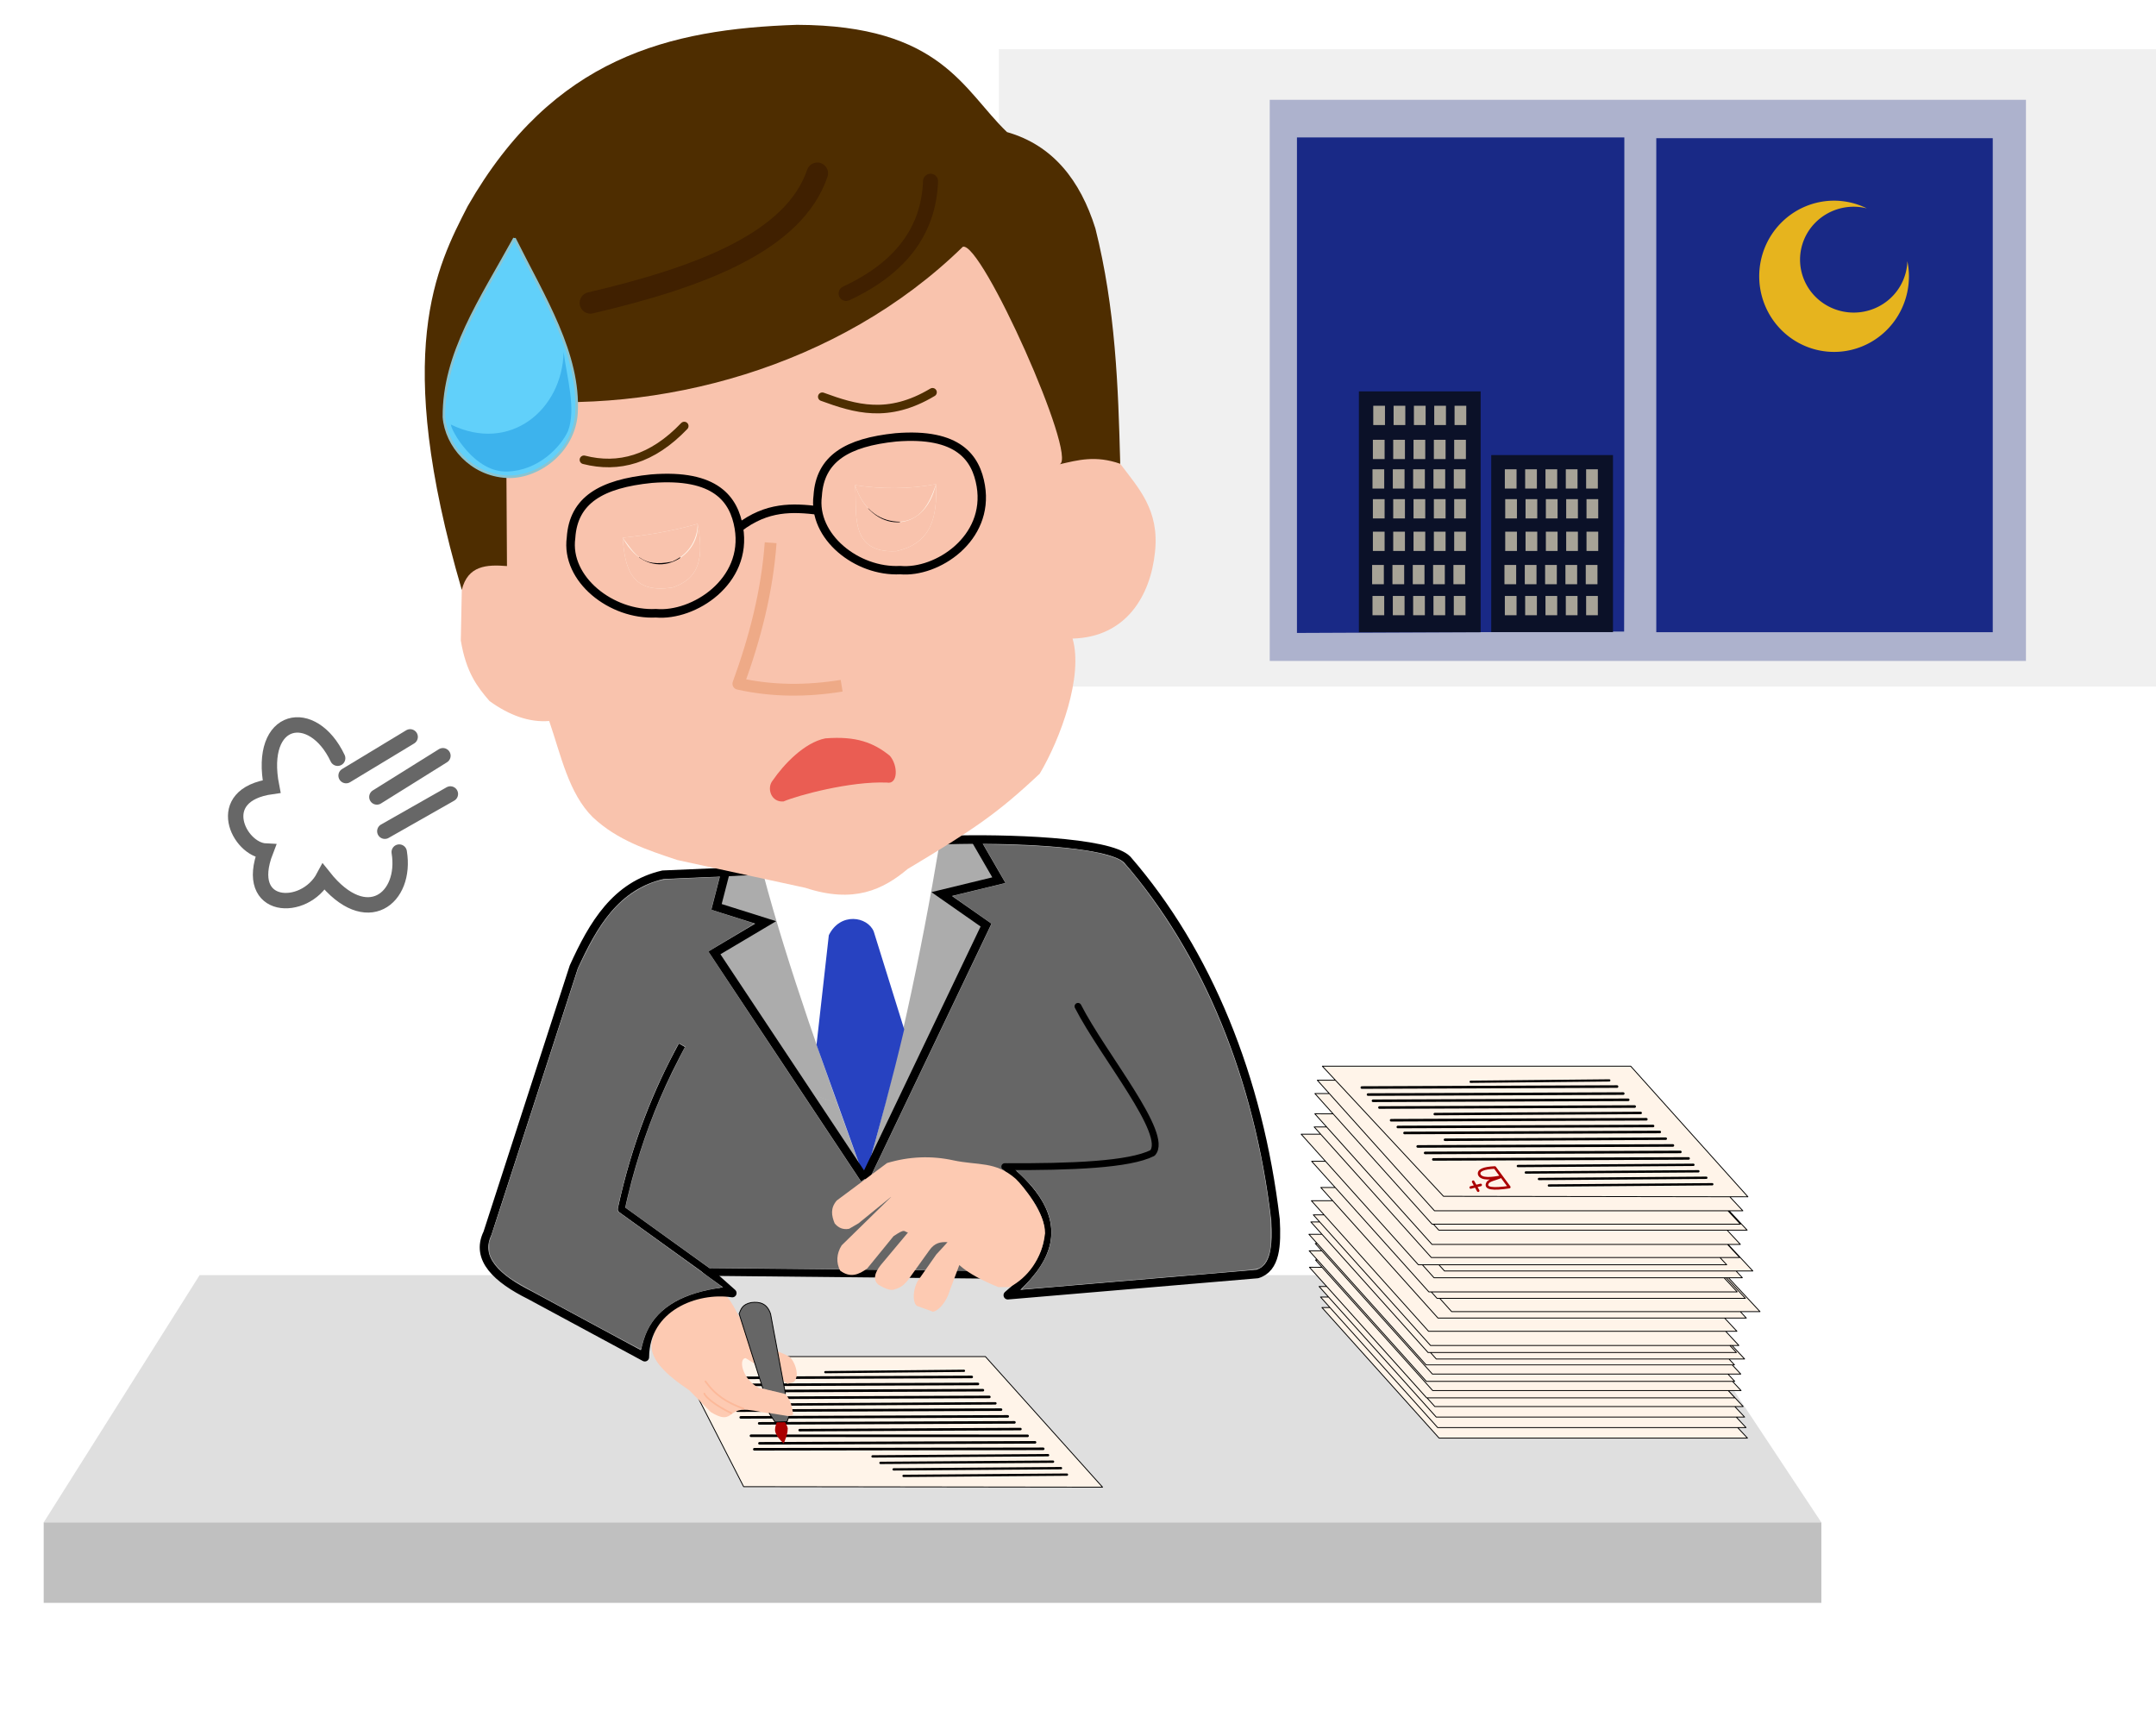 <?xml version="1.0" encoding="UTF-8" standalone="no"?>
<!-- Created with Inkscape (http://www.inkscape.org/) -->

<svg
   xmlns:dc="http://purl.org/dc/elements/1.1/"
   xmlns:cc="http://creativecommons.org/ns#"
   xmlns:rdf="http://www.w3.org/1999/02/22-rdf-syntax-ns#"
   xmlns:svg="http://www.w3.org/2000/svg"
   xmlns="http://www.w3.org/2000/svg"
   xmlns:xlink="http://www.w3.org/1999/xlink"
   xmlns:sodipodi="http://sodipodi.sourceforge.net/DTD/sodipodi-0.dtd"
   xmlns:inkscape="http://www.inkscape.org/namespaces/inkscape"
   version="1.1"
   id="svg815"
   width="252"
   height="200"
   viewBox="0 0 252 200"
   sodipodi:docname="OverWorked(4).svg"
   inkscape:version="0.92.3 (2405546, 2018-03-11)"
   inkscape:export-filename="C:\Users\karl\Desktop\OverWorked.png"
   inkscape:export-xdpi="415.46518"
   inkscape:export-ydpi="415.46518">
  <defs
     id="defs819">
    <filter
       style="color-interpolation-filters:sRGB;"
       inkscape:label="Blur"
       id="filter925">
      <feGaussianBlur
         stdDeviation="0.7 0.7"
         result="blur"
         id="feGaussianBlur923" />
    </filter>
    <filter
       style="color-interpolation-filters:sRGB;"
       inkscape:label="Blur"
       id="filter2793">
      <feGaussianBlur
         stdDeviation="0.21 0.2"
         result="blur"
         id="feGaussianBlur2791" />
    </filter>
    <filter
       style="color-interpolation-filters:sRGB;"
       inkscape:label="Blur"
       id="filter1528">
      <feGaussianBlur
         stdDeviation="0.11 0.21"
         result="blur"
         id="feGaussianBlur1526" />
    </filter>
    <filter
       style="color-interpolation-filters:sRGB;"
       inkscape:label="Blur"
       id="filter1546">
      <feGaussianBlur
         stdDeviation="0.11 0.21"
         result="blur"
         id="feGaussianBlur1544" />
    </filter>
    <filter
       style="color-interpolation-filters:sRGB;"
       inkscape:label="Blur"
       id="filter1651">
      <feGaussianBlur
         stdDeviation="0.11 0.21"
         result="blur"
         id="feGaussianBlur1649" />
    </filter>
  </defs>
  <sodipodi:namedview
     pagecolor="#ffffff"
     bordercolor="#666666"
     borderopacity="1"
     objecttolerance="10"
     gridtolerance="10"
     guidetolerance="10"
     inkscape:pageopacity="0"
     inkscape:pageshadow="2"
     inkscape:window-width="3840"
     inkscape:window-height="2019"
     id="namedview817"
     showgrid="false"
     inkscape:zoom="11.313709"
     inkscape:cx="173.81353"
     inkscape:cy="129.84898"
     inkscape:window-x="-14"
     inkscape:window-y="-14"
     inkscape:window-maximized="1"
     inkscape:current-layer="svg815" />
  <g
     transform="translate(0,-14)"
     id="windowgroup">
    <rect
       style="opacity:1;fill:#adb2cd;fill-opacity:1;stroke:none;stroke-width:0.1;stroke-linecap:round;stroke-linejoin:round;stroke-miterlimit:4;stroke-dasharray:none;stroke-opacity:0"
       id="mainwindow"
       width="88.388"
       height="65.584"
       x="147.785"
       y="26.793" />
    <rect
       style="opacity:1;fill:#192986;fill-opacity:1;stroke:none;stroke-width:0.1;stroke-linecap:round;stroke-linejoin:round;stroke-miterlimit:4;stroke-dasharray:none;stroke-opacity:0"
       id="panel1"
       width="38.891"
       height="59.043"
       x="150.967"
       y="30.064" />
    <rect
       y="30.152"
       x="192.967"
       height="58.867"
       width="39.952"
       id="panel2"
       style="opacity:1;fill:#192986;fill-opacity:1;stroke:none;stroke-width:0.101;stroke-linecap:round;stroke-linejoin:round;stroke-miterlimit:4;stroke-dasharray:none;stroke-opacity:0" />
  </g>
  <path
     style="opacity:1;fill:#e6b41e;fill-opacity:1;stroke:none;stroke-width:0.2;stroke-linecap:round;stroke-linejoin:round;stroke-miterlimit:4;stroke-dasharray:none;stroke-opacity:1"
     d="m 214.336,23.455 a 8.75,8.839 0 0 0 -8.713,8.863 8.75,8.839 0 0 0 8.762,8.814 8.75,8.839 0 0 0 8.738,-8.838 v -0.049 a 8.75,8.839 0 0 0 -0.186,-1.719 6.276,6.187 0 0 1 -6.258,6.01 6.276,6.187 0 0 1 -6.283,-6.17 6.276,6.187 0 0 1 6.248,-6.205 6.276,6.187 0 0 1 1.559,0.195 8.75,8.839 0 0 0 -3.867,-0.902 z"
     id="moon"
     inkscape:connector-curvature="0" />
  <g
     transform="translate(30)"
     id="twoclouds">
    <path
       style="fill:#c1ceee;fill-opacity:1;stroke:none;stroke-width:0.1;stroke-linecap:butt;stroke-linejoin:miter;stroke-miterlimit:4;stroke-dasharray:none;stroke-opacity:1;filter:url(#filter1528)"
       d="m 289,42.437 c 1.53,2.3 3.409,2.041 5.438,0.688 2.218,0.921 3.677,0.703 4.562,-0.375 1.314,-0.374 1.732,-1.196 2.062,-2.062 0.987,-1.121 0.742,-2.087 -0.938,-2.875 -0.166,-2.531 -1.754,-3.132 -4.25,-2.5 -1.103,-0.911 -2.208,-1.817 -4.938,-0.125 -1.501,0.103 -3.035,0.151 -3.562,1.875 -0.509,0.251 -0.447,0.73 -0.125,1.312 -2.383,0.704 -2.38,2.25 0.062,3 0.04,2.05 1.27,1.199 2.062,1.062"
       id="cloud2"
       inkscape:connector-curvature="0"
       sodipodi:nodetypes="ccccccccccc" />
    <path
       sodipodi:nodetypes="ccccccccccc"
       inkscape:connector-curvature="0"
       id="cloud1"
       d="m 211.438,30.937 c 1.53,2.3 3.409,2.041 5.438,0.688 2.218,0.921 3.677,0.703 4.562,-0.375 1.314,-0.374 1.732,-1.196 2.062,-2.062 0.987,-1.121 0.742,-2.087 -0.938,-2.875 -0.166,-2.531 -1.754,-3.132 -4.25,-2.5 -1.103,-0.911 -2.208,-1.817 -4.938,-0.125 -1.501,0.103 -3.035,0.151 -3.562,1.875 -0.509,0.251 -0.447,0.73 -0.125,1.312 -2.383,0.704 -2.38,2.25 0.062,3 0.04,2.05 1.27,1.199 2.062,1.062"
       style="fill:#c1ceee;fill-opacity:1;stroke:none;stroke-width:0.1;stroke-linecap:butt;stroke-linejoin:miter;stroke-miterlimit:4;stroke-dasharray:none;stroke-opacity:1;filter:url(#filter1528)" />
  </g>
  <g
     id="windowmask">
    <path
       inkscape:connector-curvature="0"
       id="rect1155"
       d="m 116.75,5.75 v 74.5 H 264.375 V 5.75 Z m 33.625,7.75 h 85 v 62 h -85 z"
       style="opacity:1;fill:#f0f0f0;fill-opacity:1;stroke:none;stroke-width:0.8;stroke-linecap:round;stroke-linejoin:round;stroke-miterlimit:4;stroke-dasharray:none;stroke-opacity:1" />
    <path
       id="rect2712"
       d="m 148.41,11.668 v 65.584 h 88.389 V 11.668 Z m 3.182,3.271 38.516,-0.25 -0.25,59.128 -38.266,0.165 z m 42,0.088 h 39.951 V 73.895 H 193.592 Z"
       style="opacity:1;fill:#adb2cd;fill-opacity:1;stroke:none;stroke-width:0.1;stroke-linecap:round;stroke-linejoin:round;stroke-miterlimit:4;stroke-dasharray:none;stroke-opacity:0"
       inkscape:connector-curvature="0"
       sodipodi:nodetypes="ccccccccccccccc" />
  </g>
  <path
     style="fill:#dfdfdf;fill-opacity:1;stroke:none;stroke-width:1px;stroke-linecap:butt;stroke-linejoin:miter;stroke-opacity:1"
     d="M 5.107,177.945 23.331,149.042 H 193.732 l 19.153,28.903"
     id="path827"
     inkscape:connector-curvature="0" />
  <g
     id="g2950"
     transform="translate(-190.565,10.607)">
    <path
       sodipodi:nodetypes="ccccc"
       style="fill:#fff4e9;fill-opacity:1;stroke:#000000;stroke-width:0.1;stroke-linecap:butt;stroke-linejoin:round;stroke-miterlimit:4;stroke-dasharray:none;stroke-opacity:1"
       d="m 319.436,163.218 -41.952,-0.058 -7.786,-15.206 h 36.042 z"
       id="path2867"
       inkscape:connector-curvature="0" />
    <path
       style="fill:none;stroke:#000000;stroke-width:0.259;stroke-linecap:round;stroke-linejoin:miter;stroke-miterlimit:4;stroke-dasharray:none;stroke-opacity:1"
       d="m 303.238,149.616 -16.206,0.159"
       id="path2869"
       inkscape:connector-curvature="0" />
    <path
       inkscape:connector-curvature="0"
       id="path2871"
       d="m 315.273,161.752 -19.097,0.147"
       style="fill:none;stroke:#000000;stroke-width:0.27;stroke-linecap:round;stroke-linejoin:miter;stroke-miterlimit:4;stroke-dasharray:none;stroke-opacity:1" />
    <path
       style="fill:none;stroke:#000000;stroke-width:0.272;stroke-linecap:round;stroke-linejoin:miter;stroke-miterlimit:4;stroke-dasharray:none;stroke-opacity:1"
       d="m 314.576,160.995 -19.559,0.145"
       id="path2873"
       inkscape:connector-curvature="0" />
    <path
       inkscape:connector-curvature="0"
       id="path2875"
       d="m 313.646,160.238 -20.166,0.143"
       style="fill:none;stroke:#000000;stroke-width:0.274;stroke-linecap:round;stroke-linejoin:miter;stroke-miterlimit:4;stroke-dasharray:none;stroke-opacity:1" />
    <path
       style="fill:none;stroke:#000000;stroke-width:0.275;stroke-linecap:round;stroke-linejoin:miter;stroke-miterlimit:4;stroke-dasharray:none;stroke-opacity:1"
       d="m 313.065,159.48 -20.513,0.142"
       id="path2877"
       inkscape:connector-curvature="0" />
    <path
       sodipodi:nodetypes="cc"
       inkscape:connector-curvature="0"
       id="path2879"
       d="m 312.501,158.735 -33.769,0.054"
       style="fill:none;stroke:#000000;stroke-width:0.3;stroke-linecap:round;stroke-linejoin:miter;stroke-miterlimit:4;stroke-dasharray:none;stroke-opacity:1" />
    <path
       sodipodi:nodetypes="cc"
       style="fill:none;stroke:#000000;stroke-width:0.3;stroke-linecap:round;stroke-linejoin:miter;stroke-miterlimit:4;stroke-dasharray:none;stroke-opacity:1"
       d="m 311.543,157.977 -32.207,0.116"
       id="path2881"
       inkscape:connector-curvature="0" />
    <path
       sodipodi:nodetypes="cc"
       inkscape:connector-curvature="0"
       id="path2883"
       d="m 310.672,157.219 -32.332,-0.009"
       style="fill:none;stroke:#000000;stroke-width:0.3;stroke-linecap:round;stroke-linejoin:miter;stroke-miterlimit:4;stroke-dasharray:none;stroke-opacity:1" />
    <path
       style="fill:none;stroke:#000000;stroke-width:0.291;stroke-linecap:round;stroke-linejoin:miter;stroke-miterlimit:4;stroke-dasharray:none;stroke-opacity:1"
       d="m 309.836,156.427 -25.808,0.126"
       id="path2885"
       inkscape:connector-curvature="0" />
    <path
       inkscape:connector-curvature="0"
       id="path2887"
       d="m 309.134,155.644 -29.832,0.116"
       style="fill:none;stroke:#000000;stroke-width:0.3;stroke-linecap:round;stroke-linejoin:miter;stroke-miterlimit:4;stroke-dasharray:none;stroke-opacity:1" />
    <path
       sodipodi:nodetypes="cc"
       style="fill:none;stroke:#000000;stroke-width:0.3;stroke-linecap:round;stroke-linejoin:miter;stroke-miterlimit:4;stroke-dasharray:none;stroke-opacity:1"
       d="m 308.351,154.944 -31.207,0.116"
       id="path2889"
       inkscape:connector-curvature="0" />
    <path
       sodipodi:nodetypes="cc"
       inkscape:connector-curvature="0"
       id="path2891"
       d="m 307.567,154.157 -30.832,0.116"
       style="fill:none;stroke:#000000;stroke-width:0.3;stroke-linecap:round;stroke-linejoin:miter;stroke-miterlimit:4;stroke-dasharray:none;stroke-opacity:1" />
    <path
       style="fill:none;stroke:#000000;stroke-width:0.286;stroke-linecap:round;stroke-linejoin:miter;stroke-miterlimit:4;stroke-dasharray:none;stroke-opacity:1"
       d="m 306.907,153.421 -24.072,0.131"
       id="path2893"
       inkscape:connector-curvature="0" />
    <path
       sodipodi:nodetypes="cc"
       inkscape:connector-curvature="0"
       id="path2895"
       d="m 306.204,152.67 -30.207,0.116"
       style="fill:none;stroke:#000000;stroke-width:0.3;stroke-linecap:round;stroke-linejoin:miter;stroke-miterlimit:4;stroke-dasharray:none;stroke-opacity:1" />
    <path
       style="fill:none;stroke:#000000;stroke-width:0.3;stroke-linecap:round;stroke-linejoin:miter;stroke-miterlimit:4;stroke-dasharray:none;stroke-opacity:1"
       d="m 305.449,151.883 -29.832,0.116"
       id="path2897"
       inkscape:connector-curvature="0" />
    <path
       inkscape:connector-curvature="0"
       id="path2899"
       d="m 304.869,151.154 -29.832,0.116"
       style="fill:none;stroke:#000000;stroke-width:0.3;stroke-linecap:round;stroke-linejoin:miter;stroke-miterlimit:4;stroke-dasharray:none;stroke-opacity:1" />
    <path
       style="fill:none;stroke:#000000;stroke-width:0.3;stroke-linecap:round;stroke-linejoin:miter;stroke-miterlimit:4;stroke-dasharray:none;stroke-opacity:1"
       d="m 304.143,150.334 -29.832,0.116"
       id="path2901"
       inkscape:connector-curvature="0" />
  </g>
  <g
     id="g2971"
     transform="rotate(55,84.1,157.511)">
    <path
       sodipodi:nodetypes="cccscccccccscc"
       inkscape:connector-curvature="0"
       id="path2954"
       d="m 86.172,163.267 c -2.896,1.1 -6.159,2.039 -7.533,-0.118 -1.767,-1.589 -1.638,-6.719 0.295,-9.576 0.733,-0.077 0.257,-0.559 5.254,0.235 2.095,0.333 3.715,-1.557 5.489,-2.381 0.742,-0.197 2.125,0.21 2.486,0.815 0.444,0.52 0.023,0.807 -0.03,1.181 l -5.273,2.294 c -0.468,0.694 1.689,1.777 3.753,0.727 l 1.995,-2.003 c 0.935,-0.355 1.869,0.004 2.828,0.499 0.039,0.867 -2.244,2.58 -3.513,4.076 -1.516,1.788 0.547,2.456 -2.25,3.659 z"
       style="fill:#fdcab2;fill-opacity:1;stroke:none;stroke-width:0.305px;stroke-linecap:butt;stroke-linejoin:miter;stroke-opacity:1" />
    <path
       sodipodi:nodetypes="cc"
       inkscape:connector-curvature="0"
       id="path2964"
       d="m 91.547,159.314 c -1.642,1.14 -3.101,1.788 -5.156,1.813"
       style="fill:none;stroke:#fcb99a;stroke-width:0.2;stroke-linecap:round;stroke-linejoin:miter;stroke-miterlimit:4;stroke-dasharray:none;stroke-opacity:1" />
    <path
       sodipodi:nodetypes="cc"
       inkscape:connector-curvature="0"
       id="path2966"
       d="m 91.156,160.782 c -1.45,0.831 -3.129,1.414 -3.672,1.266"
       style="fill:none;stroke:#fcb99a;stroke-width:0.2;stroke-linecap:round;stroke-linejoin:miter;stroke-miterlimit:4;stroke-dasharray:none;stroke-opacity:1" />
  </g>
  <g
     id="g2863"
     transform="translate(-200)">
    <g
       transform="translate(-40)"
       id="g2835">
      <path
         style="opacity:1;fill:#acacac;fill-opacity:1;stroke:#000000;stroke-width:1;stroke-linecap:butt;stroke-linejoin:round;stroke-miterlimit:4;stroke-dasharray:none;stroke-opacity:1"
         d="m 357.442,136.36 c 6.282,5.057 5.861,9.121 2.681,12.776 -0.667,0.766 -1.454,1.514 -2.327,2.25 l 29.168,-2.475 c 2.164,-0.664 2.282,-3.375 2.121,-6.364 -1.955,-16.571 -7.955,-31.27 -17.324,-42.073 -2.079,-2.152 -14.486,-2.499 -20.86,-2.298 l -21.036,3.536 -12.374,0.53 c -5.514,1.266 -8.17,5.798 -10.43,10.783 l -10.076,31.113 c -1.468,3.003 1.166,5.368 4.95,7.248 l 13.435,7.248 c 0.048,-5.911 6.055,-8.133 10.222,-7.497 l -3.317,-2.947 -9.556,-6.88 c 1.634,-7.59 4.207,-13.87 7.071,-19.092 m 37.653,14.142 c 6.461,-0.04 11.697,-0.531 14.995,-1.735 1.726,-0.706 -3.159,-9.883 -6.438,-17"
         id="path2725"
         inkscape:connector-curvature="0"
         sodipodi:nodetypes="cscccccccccccccccccc" />
      <g
         id="g2825">
        <path
           inkscape:connector-curvature="0"
           id="path2727"
           d="M 323.062,148.625 360.25,149 v 0"
           style="fill:none;stroke:#000000;stroke-width:1px;stroke-linecap:butt;stroke-linejoin:miter;stroke-opacity:1" />
        <path
           inkscape:connector-curvature="0"
           id="path2735"
           d="m 346.558,148.466 c -7.326,-0.078 -15.642,-0.163 -18.48,-0.189 l -5.16,-0.048 -4.909,-3.533 c -2.7,-1.943 -4.917,-3.541 -4.927,-3.55 -0.024,-0.022 0.505,-2.247 0.747,-3.141 1.239,-4.577 2.733,-8.594 4.727,-12.705 0.492,-1.015 1.474,-2.908 1.547,-2.984 0.009,-0.009 2.897,1.065 6.417,2.388 3.521,1.322 11.926,4.479 18.679,7.014 6.753,2.535 12.3,4.623 12.327,4.639 0.027,0.016 -0.014,0.117 -0.09,0.224 l -0.139,0.195 0.31,0.259 c 1.852,1.544 3.059,2.957 3.783,4.425 0.517,1.049 0.684,1.698 0.683,2.651 -0.002,1.387 -0.496,2.688 -1.553,4.087 -0.259,0.343 -0.353,0.424 -0.483,0.417 -0.089,-0.005 -6.155,-0.073 -13.481,-0.15 z"
           style="opacity:1;fill:#acacac;fill-opacity:1;stroke:none;stroke-width:0.006;stroke-linecap:round;stroke-linejoin:round;stroke-miterlimit:4;stroke-dasharray:none;stroke-opacity:0" />
        <path
           inkscape:connector-curvature="0"
           id="path2737"
           d="m 313.875,157.229 c -0.567,-0.308 -3.773,-2.038 -7.125,-3.843 -3.352,-1.806 -6.368,-3.464 -6.704,-3.685 -1.331,-0.875 -2.225,-1.784 -2.664,-2.706 -0.197,-0.413 -0.225,-0.537 -0.247,-1.063 -0.021,-0.519 -0.003,-0.654 0.141,-1.063 0.09,-0.258 2.444,-7.5 5.231,-16.093 l 5.066,-15.625 0.639,-1.312 c 1.872,-3.841 3.523,-6.001 5.718,-7.477 1.043,-0.702 2.029,-1.158 3.136,-1.45 0.514,-0.136 0.814,-0.164 2.37,-0.226 0.98,-0.039 2.709,-0.111 3.844,-0.16 1.134,-0.049 3.089,-0.133 4.344,-0.187 l 2.281,-0.098 10.584,-1.779 10.584,-1.779 3.166,6.29e-4 c 8.585,0.002 14.665,0.682 16.739,1.873 0.65,0.373 3.209,3.634 5.176,6.595 6.334,9.535 10.526,21.196 12.213,33.969 0.466,3.529 0.238,5.797 -0.679,6.742 -0.481,0.496 -0.502,0.5 -3.244,0.735 -3.063,0.262 -7.648,0.65 -17.194,1.456 -4.073,0.344 -7.519,0.639 -7.656,0.657 l -0.25,0.032 0.52,-0.545 c 1.87,-1.959 2.836,-3.747 3.003,-5.563 0.243,-2.633 -1.146,-5.243 -4.234,-7.955 l -0.852,-0.748 -0.171,0.189 c -0.094,0.104 -0.186,0.189 -0.205,0.189 -0.019,0 -8.393,-3.14 -18.61,-6.977 -10.217,-3.838 -18.618,-6.981 -18.67,-6.984 -0.052,-0.004 -0.108,-0.021 -0.125,-0.039 -0.017,-0.017 -0.174,-0.108 -0.348,-0.201 l -0.317,-0.169 -0.695,1.326 c -2.778,5.299 -4.865,11.023 -6.271,17.201 -0.227,0.997 -0.235,1.068 -0.134,1.145 0.06,0.045 2.848,2.055 6.196,4.466 l 6.088,4.384 -0.869,0.145 c -4.345,0.724 -7.089,2.537 -8.208,5.421 -0.134,0.344 -0.29,0.837 -0.348,1.095 -0.058,0.258 -0.124,0.514 -0.147,0.569 -0.035,0.084 -0.216,0.006 -1.073,-0.46 z"
           style="opacity:1;fill:#acacac;fill-opacity:1;stroke:none;stroke-width:0.006;stroke-linecap:round;stroke-linejoin:round;stroke-miterlimit:4;stroke-dasharray:none;stroke-opacity:0" />
        <g
           transform="translate(20)"
           id="g2745">
          <path
             style="fill:#ffffff;fill-opacity:1;stroke:none;stroke-width:1px;stroke-linecap:butt;stroke-linejoin:miter;stroke-opacity:1"
             d="m 309.188,102.062 c 2.897,10.961 7.344,23.318 11.875,35.75 3.74,-12.92 6.571,-26.143 8.812,-39.562 z"
             id="path2739"
             inkscape:connector-curvature="0"
             sodipodi:nodetypes="cccc" />
          <path
             style="fill:#2742c1;fill-opacity:1;stroke:none;stroke-width:1px;stroke-linecap:butt;stroke-linejoin:miter;stroke-opacity:1"
             d="m 316.875,109.312 c 1.346,-2.739 4.533,-2.185 5.25,-0.438 l 3.562,11.438 c -1.367,5.746 -2.925,11.588 -4.625,17.5 l -5.625,-15.688 z"
             id="path2741"
             inkscape:connector-curvature="0"
             sodipodi:nodetypes="cccccc" />
        </g>
      </g>
    </g>
    <g
       id="g2848">
      <path
         style="fill:none;stroke:#000000;stroke-width:1px;stroke-linecap:butt;stroke-linejoin:miter;stroke-opacity:1"
         d="M 301.062,137.812 315.25,108.125 310.062,104.5 316.75,102.875 314,98.125"
         id="path2837"
         inkscape:connector-curvature="0"
         sodipodi:nodetypes="ccccc" />
      <path
         style="fill:none;fill-opacity:1;stroke:#000000;stroke-width:1px;stroke-linecap:butt;stroke-linejoin:miter;stroke-opacity:1"
         d="M 301.062,137.812 283.5,111.375 l 6,-3.562 -5.75,-1.812 1,-3.875"
         id="path2839"
         inkscape:connector-curvature="0"
         sodipodi:nodetypes="ccccc" />
      <path
         style="opacity:1;fill:#666666;fill-opacity:1;stroke:none;stroke-width:0.006;stroke-linecap:round;stroke-linejoin:round;stroke-miterlimit:4;stroke-dasharray:none;stroke-opacity:1"
         d="m 270.649,155.465 c -9.07,-4.889 -10.404,-5.629 -11.183,-6.207 -1.045,-0.775 -1.814,-1.655 -2.132,-2.439 -0.126,-0.31 -0.153,-0.484 -0.153,-0.981 v -0.604 l 1.244,-3.82 c 0.684,-2.101 3.022,-9.304 5.195,-16.007 l 3.951,-12.188 0.607,-1.25 c 1.937,-3.991 3.604,-6.16 5.879,-7.654 1.251,-0.822 2.591,-1.368 3.688,-1.502 0.258,-0.032 1.552,-0.1 2.875,-0.152 1.323,-0.052 2.65,-0.111 2.948,-0.132 l 0.542,-0.037 -0.465,1.801 c -0.256,0.991 -0.48,1.859 -0.499,1.93 -0.032,0.12 0.138,0.183 2.423,0.899 1.351,0.424 2.493,0.79 2.538,0.813 0.049,0.025 -0.984,0.672 -2.609,1.632 -1.907,1.127 -2.684,1.617 -2.669,1.685 0.012,0.052 4.023,6.12 8.915,13.484 l 8.893,13.389 0.216,-0.134 c 0.208,-0.129 0.225,-0.13 0.437,-0.029 0.121,0.058 0.229,0.097 0.238,0.087 0.01,-0.01 3.243,-6.768 7.186,-15.018 3.943,-8.25 7.179,-15.018 7.193,-15.04 0.013,-0.022 -1,-0.753 -2.253,-1.625 -1.253,-0.872 -2.279,-1.599 -2.28,-1.616 -10e-4,-0.017 0.567,-0.168 1.263,-0.336 3.234,-0.778 4.891,-1.181 4.906,-1.194 0.014,-0.012 -0.741,-1.33 -2.182,-3.805 l -0.431,-0.74 1.642,0.04 c 5.172,0.125 8.509,0.382 11.079,0.853 1.442,0.264 2.788,0.678 3.351,1.031 0.553,0.346 2.548,2.827 4.319,5.369 4.471,6.419 7.964,13.907 10.322,22.125 1.053,3.671 1.869,7.424 2.443,11.243 0.414,2.753 0.433,2.957 0.436,4.757 0.003,1.55 -0.008,1.732 -0.137,2.237 -0.171,0.672 -0.378,1.121 -0.677,1.47 -0.453,0.529 -0.513,0.541 -4.589,0.885 -3.482,0.294 -6.066,0.513 -7.406,0.627 -0.791,0.067 -2.788,0.236 -4.438,0.376 -3.119,0.263 -4.8,0.407 -9.137,0.779 -1.416,0.121 -2.607,0.221 -2.647,0.221 -0.04,0 0.153,-0.239 0.429,-0.531 2.622,-2.77 3.492,-5.304 2.727,-7.942 -0.32,-1.105 -1.04,-2.379 -1.977,-3.496 -0.69,-0.823 -2.727,-2.781 -2.893,-2.781 -0.026,0 -0.102,0.07 -0.17,0.156 -0.068,0.086 -0.168,0.156 -0.224,0.156 -0.087,0 -0.085,0.012 0.013,0.083 0.11,0.081 0.11,0.089 -10e-4,0.259 l -0.115,0.176 0.404,0.348 c 0.715,0.617 1.998,1.9 2.413,2.414 1.965,2.434 2.417,4.564 1.458,6.87 -0.221,0.53 -0.778,1.445 -1.15,1.888 l -0.246,0.293 -4.067,-0.042 c -2.237,-0.023 -6.584,-0.07 -9.661,-0.105 -3.077,-0.035 -9.625,-0.104 -14.553,-0.153 l -8.959,-0.09 -1.547,-1.111 c -0.851,-0.611 -3.056,-2.194 -4.9,-3.518 l -3.352,-2.406 0.035,-0.219 c 0.079,-0.494 0.731,-3.061 1.111,-4.375 1.287,-4.449 2.781,-8.221 4.943,-12.48 l 0.894,-1.761 -0.377,-0.201 c -0.347,-0.185 -0.383,-0.193 -0.454,-0.094 -0.145,0.199 -1.826,3.563 -2.297,4.6 -1.889,4.152 -3.375,8.548 -4.511,13.343 -0.31,1.31 -0.337,1.569 -0.172,1.694 0.06,0.045 2.813,2.031 6.118,4.413 3.305,2.382 5.999,4.341 5.987,4.354 -0.012,0.013 -0.384,0.088 -0.826,0.166 -2.854,0.508 -4.911,1.408 -6.352,2.778 -1.114,1.059 -1.779,2.27 -2.225,4.048 -0.037,0.146 -0.101,0.265 -0.142,0.265 -0.042,-2e-4 -1.932,-1.001 -4.201,-2.224 z"
         id="path2843"
         inkscape:connector-curvature="0" />
    </g>
  </g>
  <path
     style="fill:#f9c3ad;fill-opacity:1;stroke:none;stroke-width:0.378;stroke-linecap:butt;stroke-linejoin:miter;stroke-miterlimit:4;stroke-dasharray:none;stroke-opacity:1"
     d="m 94.138,103.772 c 5.655,1.862 9.06,0.225 11.956,-2.205 7.679,-4.604 10.421,-6.423 15.438,-11.143 2.423,-4.083 5.11,-11.395 3.831,-15.786 6.219,-0.161 9.101,-4.947 9.634,-10.099 0.547,-4.922 -1.927,-7.495 -4.063,-10.331 -0.576,-9.505 -0.951,-19.09 -4.527,-27.394 C 121.539,17.908 112.961,12.711 104.817,7.081 96.033,2.873 86.55,4.254 76.843,7.429 70.315,10.961 64.187,15.131 59.199,21.126 53.803,26.19 52.437,33.733 50.958,41.207 l 1.741,19.617 1.277,8.125 -0.116,5.92 c 0.635,3.767 1.94,5.43 3.366,7.081 2.322,1.67 4.643,2.508 6.965,2.322 1.367,3.975 2.271,8.46 5.107,11.259 2.871,2.69 6.385,3.829 9.867,4.991 z"
     id="path829"
     inkscape:connector-curvature="0"
     sodipodi:nodetypes="ccccccccccccccccccc" />
  <rect
     style="opacity:1;fill:#c0c0c0;fill-opacity:1;stroke:none;stroke-width:10.961;stroke-linecap:round;stroke-linejoin:miter;stroke-miterlimit:4;stroke-dasharray:none;stroke-opacity:1"
     id="rect825"
     width="207.777"
     height="9.402"
     x="5.107"
     y="177.945" />
  <path
     style="fill:none;stroke:#4c2d00;stroke-width:1.002;stroke-linecap:round;stroke-linejoin:miter;stroke-opacity:1;stroke-miterlimit:4;stroke-dasharray:none"
     d="m 68.253,53.743 c 4.055,1.036 7.978,-0.032 11.724,-3.947"
     id="path831"
     inkscape:connector-curvature="0"
     sodipodi:nodetypes="cc" />
  <path
     style="fill:none;stroke:#4d2e00;stroke-width:1.002;stroke-linecap:round;stroke-linejoin:miter;stroke-opacity:1;stroke-miterlimit:4;stroke-dasharray:none"
     d="m 96.111,46.373 c 3.838,1.401 7.68,2.591 12.885,-0.522"
     id="path833"
     inkscape:connector-curvature="0"
     sodipodi:nodetypes="cc" />
  <path
     style="fill:#fff4e9;fill-opacity:1;stroke:none;stroke-width:0.378;stroke-linecap:butt;stroke-linejoin:miter;stroke-miterlimit:4;stroke-dasharray:none;stroke-opacity:1"
     d="m 99.942,56.703 c 3.081,0.469 6.225,0.497 9.46,-0.116 0.168,3.837 -0.528,6.919 -4.643,7.835 -5.66,0.29 -4.529,-4.747 -4.817,-7.719 z"
     id="path835"
     inkscape:connector-curvature="0"
     sodipodi:nodetypes="cccc" />
  <path
     style="fill:#fff4e9;fill-opacity:1;stroke:none;stroke-width:0.378;stroke-linecap:butt;stroke-linejoin:miter;stroke-miterlimit:4;stroke-dasharray:none;stroke-opacity:1"
     d="m 72.78,62.855 c 2.733,-0.29 5.57,-0.72 8.764,-1.625 1.023,5.225 -0.715,6.636 -2.902,7.429 -4.975,0.816 -5.595,-2.405 -5.862,-5.804 z"
     id="lefteyeblink"
     inkscape:connector-curvature="0"
     sodipodi:nodetypes="cccc" />
  <path
     style="opacity:1;fill:#050205;fill-opacity:1;stroke:none;stroke-width:0.378;stroke-linecap:round;stroke-linejoin:miter;stroke-miterlimit:4;stroke-dasharray:none;stroke-opacity:1"
     id="leftpupil"
     sodipodi:type="arc"
     sodipodi:cx="77.103882"
     sodipodi:cy="65.496231"
     sodipodi:rx="2.4085896"
     sodipodi:ry="2.6407428"
     sodipodi:start="0"
     sodipodi:end="6.2776352"
     sodipodi:open="true"
     d="m 79.512,65.496 a 2.409,2.641 0 0 1 -2.405,2.641 2.409,2.641 0 0 1 -2.412,-2.633 2.409,2.641 0 0 1 2.399,-2.648 2.409,2.641 0 0 1 2.419,2.626" />
  <path
     style="opacity:1;fill:#050205;fill-opacity:1;stroke:none;stroke-width:0.404;stroke-linecap:round;stroke-linejoin:miter;stroke-miterlimit:4;stroke-dasharray:none;stroke-opacity:1"
     id="path841"
     sodipodi:type="arc"
     sodipodi:cx="103.22112"
     sodipodi:cy="60.62101"
     sodipodi:rx="2.0023215"
     sodipodi:ry="2.4666281"
     sodipodi:start="0"
     sodipodi:end="6.2776352"
     sodipodi:open="true"
     d="m 105.223,60.621 a 2.002,2.467 0 0 1 -2,2.467 2.002,2.467 0 0 1 -2.005,-2.46 2.002,2.467 0 0 1 1.994,-2.473 2.002,2.467 0 0 1 2.011,2.453" />
  <path
     style="fill:none;stroke:#000000;stroke-width:1px;stroke-linecap:butt;stroke-linejoin:miter;stroke-opacity:1"
     d="M 86.361,61.695 C 85.797,58.4 83.698,55.347 76.146,55.949 c -5.875,0.59 -9.121,2.519 -9.402,6.907 -0.667,4.848 4.729,9.087 9.925,8.822 4.425,0.388 10.756,-3.717 9.692,-9.983 z"
     id="path843"
     inkscape:connector-curvature="0"
     sodipodi:nodetypes="ccccc" />
  <path
     sodipodi:nodetypes="ccccc"
     inkscape:connector-curvature="0"
     id="path845"
     d="m 114.639,56.789 c -0.548,-3.251 -2.587,-6.263 -9.926,-5.669 -5.709,0.582 -8.863,2.485 -9.136,6.814 -0.648,4.783 4.596,8.965 9.644,8.704 4.3,0.383 10.452,-3.668 9.418,-9.849 z"
     style="fill:none;stroke:#000000;stroke-width:0.979px;stroke-linecap:butt;stroke-linejoin:miter;stroke-opacity:1" />
  <path
     style="fill:none;stroke:#000000;stroke-width:1px;stroke-linecap:butt;stroke-linejoin:miter;stroke-opacity:1"
     d="m 86.361,61.695 c 3.291,-2.537 6.299,-2.382 9.286,-2.031"
     id="path847"
     inkscape:connector-curvature="0"
     sodipodi:nodetypes="cc" />
  <path
     style="fill:none;stroke:#eeaa87;stroke-width:1.38;stroke-linecap:butt;stroke-linejoin:round;stroke-miterlimit:4;stroke-dasharray:none;stroke-opacity:1"
     d="m 90.075,63.436 c -0.408,5.664 -1.82,11.128 -3.772,16.483 4.024,0.898 8.048,0.881 12.072,0.232"
     id="path849"
     inkscape:connector-curvature="0"
     sodipodi:nodetypes="ccc" />
  <path
     style="fill:#ea5d53;fill-opacity:1;stroke:none;stroke-width:1px;stroke-linecap:butt;stroke-linejoin:miter;stroke-opacity:1"
     d="m 90.308,91.236 c -0.72,0.863 -0.185,2.578 1.277,2.438 1.664,-0.711 7.796,-2.377 12.072,-2.205 1.322,0.268 1.329,-2.009 0.348,-3.134 -1.88,-1.525 -3.913,-2.32 -7.545,-2.031 -2.448,0.491 -4.856,3.039 -6.152,4.933 z"
     id="path851"
     inkscape:connector-curvature="0"
     sodipodi:nodetypes="cccccc" />
  <path
     style="fill:#4e2d00;fill-opacity:1;stroke:none;stroke-width:1px;stroke-linecap:butt;stroke-linejoin:miter;stroke-opacity:1"
     d="m 112.536,28.845 c 2.175,-0.718 13.493,24.617 11.317,25.421 2.125,-0.49 4.205,-1.07 7.081,-0.058 -0.232,-9.065 -0.547,-18.142 -2.902,-27.51 -1.766,-5.625 -4.971,-9.73 -10.331,-11.259 C 112.604,10.557 110.043,2.95 93.151,2.902 78.191,3.401 64.654,6.682 54.672,24.086 c -3.653,7.115 -8.847,16.998 -0.696,44.864 0.702,-2.853 2.902,-2.983 5.281,-2.786 L 59.141,46.663 c 17.672,1.844 38.869,-3.614 53.395,-17.818 z"
     id="path853"
     inkscape:connector-curvature="0"
     sodipodi:nodetypes="ccccccccccc" />
  <path
     style="fill:none;stroke:#402000;stroke-width:2.513;stroke-linecap:round;stroke-linejoin:miter;stroke-miterlimit:4;stroke-dasharray:none;stroke-opacity:1"
     d="M 69.008,35.403 C 82.118,32.343 92.834,28.168 95.531,20.255"
     id="path855"
     inkscape:connector-curvature="0"
     sodipodi:nodetypes="cc" />
  <path
     style="fill:none;stroke:#402000;stroke-width:1.757;stroke-linecap:round;stroke-linejoin:miter;stroke-miterlimit:4;stroke-dasharray:none;stroke-opacity:1"
     d="M 98.897,34.301 C 105.297,31.328 108.555,26.942 108.764,21.184"
     id="path857"
     inkscape:connector-curvature="0"
     sodipodi:nodetypes="cc" />
  <path
     style="fill:none;stroke:#676767;stroke-width:1.8;stroke-linecap:round;stroke-linejoin:miter;stroke-miterlimit:4;stroke-dasharray:none;stroke-opacity:1"
     d="m 47.94,86.129 -7.487,4.527"
     id="path859"
     inkscape:connector-curvature="0" />
  <path
     style="fill:none;stroke:#676767;stroke-width:1.8;stroke-linecap:round;stroke-linejoin:miter;stroke-miterlimit:4;stroke-dasharray:none;stroke-opacity:1"
     d="M 51.77,88.334 44.051,93.151"
     id="path861"
     inkscape:connector-curvature="0" />
  <path
     style="fill:none;stroke:#676767;stroke-width:1.8;stroke-linecap:round;stroke-linejoin:miter;stroke-miterlimit:4;stroke-dasharray:none;stroke-opacity:1"
     d="m 52.641,92.803 -7.661,4.353"
     id="path863"
     inkscape:connector-curvature="0" />
  <path
     style="fill:none;stroke:#676767;stroke-width:1.8;stroke-linecap:round;stroke-linejoin:miter;stroke-miterlimit:4;stroke-dasharray:none;stroke-opacity:1"
     d="m 39.466,88.624 c -2.906,-6.15 -9.35,-4.991 -7.719,3.308 -7.012,0.986 -3.811,7.399 -0.696,7.545 -2.705,6.988 4.555,7.214 6.79,3.018 5.022,6.31 9.71,2.471 8.822,-2.902"
     id="path865"
     inkscape:connector-curvature="0"
     sodipodi:nodetypes="ccccc" />
  <path
     style="fill:#61d0fa;fill-opacity:1;stroke:#8ac4d1;stroke-width:0.3;stroke-linecap:butt;stroke-linejoin:miter;stroke-miterlimit:4;stroke-dasharray:none;stroke-opacity:1"
     d="m 60.128,27.858 c -3.94,7.172 -8.29,13.466 -8.241,20.894 0.27,3.358 3.176,6.738 7.313,6.965 3.521,0.215 7.882,-2.79 8.183,-7.429 0.391,-6.901 -3.795,-13.491 -7.255,-20.429 z"
     id="path867"
     inkscape:connector-curvature="0"
     sodipodi:nodetypes="ccccc" />
  <path
     style="fill:#3db3ed;fill-opacity:1;stroke:none;stroke-width:1px;stroke-linecap:round;stroke-linejoin:miter;stroke-opacity:1;filter:url(#filter925)"
     d="m 52.705,49.623 c -0.012,0.654 2.782,5.68 6.616,5.485 3.523,-0.088 6.214,-2.805 7.081,-4.759 0.955,-2.583 -0.139,-6.21 -0.522,-9.199 -0.174,6.787 -6.286,11.84 -13.175,8.474 z"
     id="path869"
     inkscape:connector-curvature="0"
     sodipodi:nodetypes="ccccc" />
  <g
     id="g2114"
     transform="translate(-2)">
    <path
       d="m 206.299,139.884 c -11.859,-0.019 -23.718,-0.039 -35.577,-0.058 -4.72,-5.069 -9.441,-10.137 -14.161,-15.206 12.014,0 24.028,0 36.042,0 4.566,5.088 9.131,10.176 13.697,15.264 z m -50.327,-13.626 13.697,15.264 h 36.041 l -1.527,-1.641 c -11.154,-0.018 -22.307,-0.036 -33.461,-0.055 l -12.633,-13.564 z m -0.283,1.561 13.697,15.266 h 36.041 l -1.455,-1.562 H 169.67 L 157.375,127.82 Z m 48.283,13.703 1.455,1.562 h -35.885 l 0.627,0.699 h 36.043 l -2.107,-2.262 z m -48.291,-11.336 13.697,15.264 h 36.041 l -1.551,-1.666 h -33.699 l -0.627,-0.699 h -0.156 l -11.57,-12.895 z m -0.078,1.533 13.695,15.264 h 36.043 l -1.428,-1.533 H 169.379 L 157.061,131.721 Z m -1.518,0.848 13.697,15.264 h 36.041 l -0.789,-0.848 h -33.736 l -12.932,-14.412 z m 49.828,12.883 1.428,1.533 h -2.307 l 0.789,0.848 h -33.639 l 0.652,0.727 h 36.041 l -2.895,-3.107 z m -35.662,2.381 1.359,1.516 h 36.041 l -0.734,-0.789 h -34.08 l -0.652,-0.727 z m -12.939,-12.096 13.697,15.264 h 36.041 l -1.539,-1.652 h -33.9 l -1.359,-1.516 h -0.469 l -10.852,-12.094 z m 48.199,13.611 1.539,1.652 h -35.764 l 0.68,0.758 h 36.043 l -2.244,-2.41 z m 0.254,0 2.244,2.41 h -35.729 l 1.393,1.551 h 36.043 l -3.689,-3.961 z m -47.387,-10.549 13.697,15.264 h 36.041 l -0.703,-0.754 h -33.74 l -1.393,-1.551 h -0.314 l -0.68,-0.758 h -0.277 L 158.062,138.799 Z m -1.098,1.545 13.697,15.264 h 36.041 l -1.439,-1.545 H 170.076 L 157.77,140.346 Z m 0.227,1.654 13.697,15.266 h 36.041 l -1.543,-1.656 h -34.725 l -12.211,-13.607 z m -0.289,0.826 13.697,15.264 h 36.043 l -0.768,-0.824 H 169.205 L 156.25,142.824 Z m 48.973,14.439 0.768,0.824 h -35.764 l 0.68,0.758 h 36.041 l -1.473,-1.582 z m -49.199,-12.992 13.695,15.264 h 36.043 l -0.643,-0.689 H 169.875 l -0.68,-0.758 h -0.279 l -12.396,-13.814 z m 0.738,1.072 13.695,15.266 h 36.043 l -1,-1.074 H 168.688 l -12.732,-14.191 z m -0.709,0.854 13.697,15.264 h 36.043 l -0.793,-0.852 h -34.543 l -12.928,-14.41 z m 0.738,1.074 13.697,15.264 H 205.5 l -1,-1.074 h -35.781 l -12.732,-14.189 z m -0.707,0.852 13.697,15.264 h 36.041 l -0.793,-0.852 h -34.541 l -12.932,-14.41 z m 48.945,14.412 0.793,0.852 h -35.996 l 0.914,1.018 h 36.043 l -1.74,-1.869 z m -47.818,-12.166 13.695,15.266 h 36.043 l -1.146,-1.23 h -35.062 l -0.914,-1.018 H 168.75 l -11.68,-13.016 z m 0.166,1.23 13.697,15.264 h 36.041 l -1.145,-1.229 H 169.875 l -12.59,-14.033 z m 0.166,1.229 13.697,15.266 H 206.25 l -1.146,-1.23 h -35.061 l -12.594,-14.033 z"
       style="fill:#fff4e9;fill-opacity:1;stroke:#000000;stroke-width:0.1;stroke-linecap:butt;stroke-linejoin:round;stroke-miterlimit:4;stroke-dasharray:none;stroke-opacity:1"
       id="path927"
       inkscape:connector-curvature="0" />
    <g
       id="g1628">
      <path
         style="fill:none;stroke:#000000;stroke-width:0.259;stroke-linecap:round;stroke-linejoin:miter;stroke-miterlimit:4;stroke-dasharray:none;stroke-opacity:1"
         d="m 190.101,126.282 -16.206,0.159"
         id="path929"
         inkscape:connector-curvature="0" />
      <path
         inkscape:connector-curvature="0"
         id="path931"
         d="m 202.136,138.418 -19.097,0.147"
         style="fill:none;stroke:#000000;stroke-width:0.27;stroke-linecap:round;stroke-linejoin:miter;stroke-miterlimit:4;stroke-dasharray:none;stroke-opacity:1" />
      <path
         style="fill:none;stroke:#000000;stroke-width:0.272;stroke-linecap:round;stroke-linejoin:miter;stroke-miterlimit:4;stroke-dasharray:none;stroke-opacity:1"
         d="m 201.439,137.66 -19.559,0.145"
         id="path933"
         inkscape:connector-curvature="0" />
      <path
         inkscape:connector-curvature="0"
         id="path935"
         d="m 200.509,136.903 -20.166,0.143"
         style="fill:none;stroke:#000000;stroke-width:0.274;stroke-linecap:round;stroke-linejoin:miter;stroke-miterlimit:4;stroke-dasharray:none;stroke-opacity:1" />
      <path
         style="fill:none;stroke:#000000;stroke-width:0.275;stroke-linecap:round;stroke-linejoin:miter;stroke-miterlimit:4;stroke-dasharray:none;stroke-opacity:1"
         d="m 199.928,136.146 -20.513,0.142"
         id="path937"
         inkscape:connector-curvature="0" />
      <path
         inkscape:connector-curvature="0"
         id="path939"
         d="m 199.364,135.4 -29.832,0.116"
         style="fill:none;stroke:#000000;stroke-width:0.3;stroke-linecap:round;stroke-linejoin:miter;stroke-miterlimit:4;stroke-dasharray:none;stroke-opacity:1" />
      <path
         style="fill:none;stroke:#000000;stroke-width:0.3;stroke-linecap:round;stroke-linejoin:miter;stroke-miterlimit:4;stroke-dasharray:none;stroke-opacity:1"
         d="m 198.406,134.642 -29.832,0.116"
         id="path941"
         inkscape:connector-curvature="0" />
      <path
         inkscape:connector-curvature="0"
         id="path943"
         d="M 197.535,133.884 167.704,134"
         style="fill:none;stroke:#000000;stroke-width:0.3;stroke-linecap:round;stroke-linejoin:miter;stroke-miterlimit:4;stroke-dasharray:none;stroke-opacity:1" />
      <path
         style="fill:none;stroke:#000000;stroke-width:0.291;stroke-linecap:round;stroke-linejoin:miter;stroke-miterlimit:4;stroke-dasharray:none;stroke-opacity:1"
         d="m 196.699,133.092 -25.808,0.126"
         id="path945"
         inkscape:connector-curvature="0" />
      <path
         inkscape:connector-curvature="0"
         id="path947"
         d="m 195.997,132.31 -29.832,0.116"
         style="fill:none;stroke:#000000;stroke-width:0.3;stroke-linecap:round;stroke-linejoin:miter;stroke-miterlimit:4;stroke-dasharray:none;stroke-opacity:1" />
      <path
         style="fill:none;stroke:#000000;stroke-width:0.3;stroke-linecap:round;stroke-linejoin:miter;stroke-miterlimit:4;stroke-dasharray:none;stroke-opacity:1"
         d="m 195.214,131.61 -29.832,0.116"
         id="path949"
         inkscape:connector-curvature="0" />
      <path
         inkscape:connector-curvature="0"
         id="path951"
         d="m 194.43,130.823 -29.832,0.116"
         style="fill:none;stroke:#000000;stroke-width:0.3;stroke-linecap:round;stroke-linejoin:miter;stroke-miterlimit:4;stroke-dasharray:none;stroke-opacity:1" />
      <path
         style="fill:none;stroke:#000000;stroke-width:0.286;stroke-linecap:round;stroke-linejoin:miter;stroke-miterlimit:4;stroke-dasharray:none;stroke-opacity:1"
         d="m 193.77,130.086 -24.072,0.131"
         id="path953"
         inkscape:connector-curvature="0" />
      <path
         inkscape:connector-curvature="0"
         id="path955"
         d="m 193.066,129.335 -29.832,0.116"
         style="fill:none;stroke:#000000;stroke-width:0.3;stroke-linecap:round;stroke-linejoin:miter;stroke-miterlimit:4;stroke-dasharray:none;stroke-opacity:1" />
      <path
         style="fill:none;stroke:#000000;stroke-width:0.3;stroke-linecap:round;stroke-linejoin:miter;stroke-miterlimit:4;stroke-dasharray:none;stroke-opacity:1"
         d="m 192.312,128.548 -29.832,0.116"
         id="path957"
         inkscape:connector-curvature="0" />
      <path
         inkscape:connector-curvature="0"
         id="path959"
         d="m 191.732,127.819 -29.832,0.116"
         style="fill:none;stroke:#000000;stroke-width:0.3;stroke-linecap:round;stroke-linejoin:miter;stroke-miterlimit:4;stroke-dasharray:none;stroke-opacity:1" />
      <path
         style="fill:none;stroke:#000000;stroke-width:0.3;stroke-linecap:round;stroke-linejoin:miter;stroke-miterlimit:4;stroke-dasharray:none;stroke-opacity:1"
         d="m 191.006,126.999 -29.832,0.116"
         id="path961"
         inkscape:connector-curvature="0" />
      <path
         style="fill:none;stroke:#aa0000;stroke-width:0.3;stroke-linecap:butt;stroke-linejoin:round;stroke-miterlimit:4;stroke-dasharray:none;stroke-opacity:1"
         d="m 176.719,136.46 1.693,2.293 c -1.913,0.285 -2.879,0.177 -2.554,-0.464 0.154,-0.36 0.995,-0.473 1.599,-0.755 -1.062,0.21 -2.322,0.364 -2.559,-0.262 -0.129,-0.476 0.496,-0.753 1.82,-0.811 z"
         id="path965"
         inkscape:connector-curvature="0"
         sodipodi:nodetypes="cccccc" />
      <path
         style="fill:none;stroke:#aa0000;stroke-width:0.3;stroke-linecap:round;stroke-linejoin:miter;stroke-miterlimit:4;stroke-dasharray:none;stroke-opacity:1"
         d="m 175.065,138.5 -1.164,0.297"
         id="path967"
         inkscape:connector-curvature="0" />
      <path
         inkscape:connector-curvature="0"
         id="path969"
         d="m 174.774,139.173 -0.584,-1.05"
         style="fill:none;stroke:#aa0000;stroke-width:0.3;stroke-linecap:round;stroke-linejoin:miter;stroke-miterlimit:4;stroke-dasharray:none;stroke-opacity:1" />
    </g>
  </g>
  <path
     style="fill:none;stroke:#000000;stroke-width:0.8;stroke-linecap:round;stroke-linejoin:round;stroke-opacity:1;stroke-miterlimit:4;stroke-dasharray:none"
     d="m 117.442,136.36 c 7.853,0.042 14.556,-0.229 17.261,-1.591 1.997,-2.153 -5.777,-11.411 -8.704,-17.144"
     id="path2865"
     inkscape:connector-curvature="0"
     sodipodi:nodetypes="ccc" />
  <path
     style="fill:#fdcab2;fill-opacity:1;stroke:none;stroke-width:0.1;stroke-linecap:butt;stroke-linejoin:miter;stroke-miterlimit:4;stroke-dasharray:none;stroke-opacity:1"
     d="m 122.156,144.156 c 0.024,-2.344 -2.556,-5.535 -3.438,-6.375 -2.388,-2.087 -4.404,-1.538 -7.281,-2.156 -2.583,-0.563 -5.167,-0.458 -7.75,0.312 l -5.875,4.375 c -0.785,0.896 -0.62,1.792 -0.25,2.688 0.426,0.509 0.967,0.763 1.688,0.625 l 1.092,-0.636 3.908,-3.176 -5.875,5.75 c -0.617,0.983 -0.648,2.007 -0.188,2.938 1.161,0.897 2.192,0.508 3.188,-0.25 l 3.063,-3.761 c 1.443,-0.965 1.162,-0.534 1.687,-0.427 l -3.188,3.812 c -0.797,1.01 -0.849,1.74 -0.312,2.25 1.036,0.649 1.629,0.745 2,0.562 0.843,-0.24 1.138,-0.662 1.5,-1.062 l 2.485,-3.463 c 0.635,-0.92 1.345,-1.014 2.14,-0.975 -0.337,0.378 -0.653,0.736 -1.312,1.438 l -2.188,3.125 c -0.701,1.36 -0.499,2.842 0.062,2.938 l 1.562,0.562 c 0.309,0.315 1.613,-0.63 2.125,-2.375 l 1.129,-3.008 c 1.147,1.026 2.767,1.838 4.559,2.571 l 1.344,0 c 2.053,-1.103 3.725,-3.195 4.125,-6.281 z"
     id="path2952"
     inkscape:connector-curvature="0"
     sodipodi:nodetypes="ccccccccccccccccccccccccccccc" />
  <path
     style="fill:#666666;fill-opacity:1;stroke:#000000;stroke-width:0.1;stroke-linecap:butt;stroke-linejoin:miter;stroke-miterlimit:4;stroke-dasharray:none;stroke-opacity:1"
     d="m 92.22,165.535 -0.227,0.635 -1.411,0.032 -0.695,-1.046"
     id="path2960"
     inkscape:connector-curvature="0"
     sodipodi:nodetypes="cccc" />
  <path
     style="fill:#aa0000;fill-opacity:1;stroke:none;stroke-width:0.1;stroke-linecap:butt;stroke-linejoin:miter;stroke-miterlimit:4;stroke-dasharray:none;stroke-opacity:1"
     d="m 91.757,166.233 c 0.173,0.286 0.363,0.677 0.309,0.816 -0.016,0.623 -0.262,1.139 -0.456,1.678 -0.43,-0.406 -0.825,-0.826 -0.981,-1.332 -0.107,-0.345 0.008,-0.744 0.157,-1.151 z"
     id="path2962"
     inkscape:connector-curvature="0"
     sodipodi:nodetypes="cccccc" />
  <path
     style="fill:#666666;fill-opacity:1;stroke:#000000;stroke-width:0.1;stroke-linecap:butt;stroke-linejoin:miter;stroke-miterlimit:4;stroke-dasharray:none;stroke-opacity:1"
     d="m 91.812,162.938 -1.743,-9.354 c -0.396,-1.22 -1.246,-1.469 -2.273,-1.336 -1.058,0.225 -1.181,0.786 -1.404,1.311 l 2.773,8.74"
     id="path2958"
     inkscape:connector-curvature="0"
     sodipodi:nodetypes="ccccc" />
  <g
     id="g1913"
     transform="translate(-228,-1.031)">
    <!--<g
       transform="translate(108)"
       id="g1536">
      <path
         style="opacity:1;fill:#e6b41e;fill-opacity:1;stroke:none;stroke-width:0.2;stroke-linecap:round;stroke-linejoin:round;stroke-miterlimit:4;stroke-dasharray:none;stroke-opacity:1"
         d="m 334.33594,21.455078 a 8.7504463,8.8388348 0 0 0 -8.71289,8.863281 8.7504463,8.8388348 0 0 0 8.76172,8.814453 8.7504463,8.8388348 0 0 0 8.73828,-8.83789 v -0.04883 a 8.7504463,8.8388348 0 0 0 -0.18555,-1.71875 6.2755728,6.1871843 0 0 1 -6.25781,6.009765 6.2755728,6.1871843 0 0 1 -6.28321,-6.169921 6.2755728,6.1871843 0 0 1 6.24805,-6.205079 6.2755728,6.1871843 0 0 1 1.55859,0.195313 8.7504463,8.8388348 0 0 0 -3.86718,-0.902344 z"
         id="path1501"
         inkscape:connector-curvature="0" />
      <path
         style="fill:#c1ceee;fill-opacity:1;stroke:none;stroke-width:0.1;stroke-linecap:butt;stroke-linejoin:miter;stroke-miterlimit:4;stroke-dasharray:none;stroke-opacity:1;filter:url(#filter1528)"
         d="m 339,42.437498 c 1.53017,2.299599 3.40922,2.040715 5.4375,0.6875 2.21813,0.920948 3.67711,0.703159 4.5625,-0.375 1.3141,-0.374198 1.73224,-1.196379 2.0625,-2.0625 0.98725,-1.120802 0.74158,-2.087489 -0.9375,-2.875 -0.16572,-2.531046 -1.75357,-3.132057 -4.25,-2.5 -1.10259,-0.910858 -2.2079,-1.817366 -4.9375,-0.125 -1.50062,0.103134 -3.03457,0.150718 -3.5625,1.875 -0.5088,0.250647 -0.44679,0.729616 -0.125,1.3125 -2.38262,0.704428 -2.37962,2.25041 0.0625,3 0.0396,2.049963 1.26952,1.198652 2.0625,1.0625"
         id="path1508"
         inkscape:connector-curvature="0"
         sodipodi:nodetypes="ccccccccccc" />
      <path
         sodipodi:nodetypes="ccccccccccc"
         inkscape:connector-curvature="0"
         id="path1531"
         d="m 311.4375,30.937498 c 1.53017,2.299599 3.40922,2.040715 5.4375,0.6875 2.21813,0.920948 3.67711,0.703159 4.5625,-0.375 1.3141,-0.374198 1.73224,-1.196379 2.0625,-2.0625 0.98725,-1.120802 0.74158,-2.087489 -0.9375,-2.875 -0.16572,-2.531046 -1.75357,-3.132057 -4.25,-2.5 -1.10259,-0.910858 -2.2079,-1.817366 -4.9375,-0.125 -1.50062,0.103134 -3.03457,0.150718 -3.5625,1.875 -0.5088,0.250647 -0.44679,0.729616 -0.125,1.3125 -2.38262,0.704428 -2.37962,2.25041 0.0625,3 0.0396,2.049963 1.26952,1.198652 2.0625,1.0625"
         style="fill:#c1ceee;fill-opacity:1;stroke:none;stroke-width:0.1;stroke-linecap:butt;stroke-linejoin:miter;stroke-miterlimit:4;stroke-dasharray:none;stroke-opacity:1;filter:url(#filter1528)"
         transform="matrix(1.1266783,0.01015496,-0.0103963,1.1005234,-38.523015,-5.3680859)" />
    </g>-->
    <g
       transform="translate(101.912,0.088)"
       id="g1696">
      <rect
         style="opacity:1;fill:#0b1128;fill-opacity:1;stroke:none;stroke-width:0.1;stroke-linecap:round;stroke-linejoin:round;stroke-miterlimit:4;stroke-dasharray:none;stroke-opacity:1;filter:url(#filter1651)"
         id="rect1540"
         width="14.231"
         height="28.152"
         x="284.92"
         y="46.69" />
      <g
         id="g1563"
         transform="translate(0.398)">
        <rect
           y="48.37"
           x="286.201"
           height="2.254"
           width="1.37"
           id="rect1542"
           style="opacity:1;fill:#a7a397;fill-opacity:1;stroke:none;stroke-width:0.1;stroke-linecap:round;stroke-linejoin:round;stroke-miterlimit:4;stroke-dasharray:none;stroke-opacity:1;filter:url(#filter1546)" />
        <rect
           style="opacity:1;fill:#a7a397;fill-opacity:1;stroke:none;stroke-width:0.1;stroke-linecap:round;stroke-linejoin:round;stroke-miterlimit:4;stroke-dasharray:none;stroke-opacity:1;filter:url(#filter1546)"
           id="rect1548"
           width="1.37"
           height="2.254"
           x="288.577"
           y="48.37" />
        <rect
           y="48.37"
           x="290.952"
           height="2.254"
           width="1.37"
           id="rect1550"
           style="opacity:1;fill:#a7a397;fill-opacity:1;stroke:none;stroke-width:0.1;stroke-linecap:round;stroke-linejoin:round;stroke-miterlimit:4;stroke-dasharray:none;stroke-opacity:1;filter:url(#filter1546)" />
        <rect
           style="opacity:1;fill:#a7a397;fill-opacity:1;stroke:none;stroke-width:0.1;stroke-linecap:round;stroke-linejoin:round;stroke-miterlimit:4;stroke-dasharray:none;stroke-opacity:1;filter:url(#filter1546)"
           id="rect1552"
           width="1.37"
           height="2.254"
           x="293.328"
           y="48.37" />
        <rect
           style="opacity:1;fill:#a7a397;fill-opacity:1;stroke:none;stroke-width:0.1;stroke-linecap:round;stroke-linejoin:round;stroke-miterlimit:4;stroke-dasharray:none;stroke-opacity:1;filter:url(#filter1546)"
           id="rect1556"
           width="1.37"
           height="2.254"
           x="295.703"
           y="48.37" />
      </g>
      <g
         transform="translate(0.309,22.23)"
         id="g1575">
        <rect
           style="opacity:1;fill:#a7a397;fill-opacity:1;stroke:none;stroke-width:0.1;stroke-linecap:round;stroke-linejoin:round;stroke-miterlimit:4;stroke-dasharray:none;stroke-opacity:1;filter:url(#filter1546)"
           id="rect1565"
           width="1.37"
           height="2.254"
           x="286.201"
           y="48.37" />
        <rect
           y="48.37"
           x="288.577"
           height="2.254"
           width="1.37"
           id="rect1567"
           style="opacity:1;fill:#a7a397;fill-opacity:1;stroke:none;stroke-width:0.1;stroke-linecap:round;stroke-linejoin:round;stroke-miterlimit:4;stroke-dasharray:none;stroke-opacity:1;filter:url(#filter1546)" />
        <rect
           style="opacity:1;fill:#a7a397;fill-opacity:1;stroke:none;stroke-width:0.1;stroke-linecap:round;stroke-linejoin:round;stroke-miterlimit:4;stroke-dasharray:none;stroke-opacity:1;filter:url(#filter1546)"
           id="rect1569"
           width="1.37"
           height="2.254"
           x="290.952"
           y="48.37" />
        <rect
           y="48.37"
           x="293.328"
           height="2.254"
           width="1.37"
           id="rect1571"
           style="opacity:1;fill:#a7a397;fill-opacity:1;stroke:none;stroke-width:0.1;stroke-linecap:round;stroke-linejoin:round;stroke-miterlimit:4;stroke-dasharray:none;stroke-opacity:1;filter:url(#filter1546)" />
        <rect
           y="48.37"
           x="295.703"
           height="2.254"
           width="1.37"
           id="rect1573"
           style="opacity:1;fill:#a7a397;fill-opacity:1;stroke:none;stroke-width:0.1;stroke-linecap:round;stroke-linejoin:round;stroke-miterlimit:4;stroke-dasharray:none;stroke-opacity:1;filter:url(#filter1546)" />
      </g>
      <g
         id="g1587"
         transform="translate(0.265,18.606)">
        <rect
           y="48.37"
           x="286.201"
           height="2.254"
           width="1.37"
           id="rect1577"
           style="opacity:1;fill:#a7a397;fill-opacity:1;stroke:none;stroke-width:0.1;stroke-linecap:round;stroke-linejoin:round;stroke-miterlimit:4;stroke-dasharray:none;stroke-opacity:1;filter:url(#filter1546)" />
        <rect
           style="opacity:1;fill:#a7a397;fill-opacity:1;stroke:none;stroke-width:0.1;stroke-linecap:round;stroke-linejoin:round;stroke-miterlimit:4;stroke-dasharray:none;stroke-opacity:1;filter:url(#filter1546)"
           id="rect1579"
           width="1.37"
           height="2.254"
           x="288.577"
           y="48.37" />
        <rect
           y="48.37"
           x="290.952"
           height="2.254"
           width="1.37"
           id="rect1581"
           style="opacity:1;fill:#a7a397;fill-opacity:1;stroke:none;stroke-width:0.1;stroke-linecap:round;stroke-linejoin:round;stroke-miterlimit:4;stroke-dasharray:none;stroke-opacity:1;filter:url(#filter1546)" />
        <rect
           style="opacity:1;fill:#a7a397;fill-opacity:1;stroke:none;stroke-width:0.1;stroke-linecap:round;stroke-linejoin:round;stroke-miterlimit:4;stroke-dasharray:none;stroke-opacity:1;filter:url(#filter1546)"
           id="rect1583"
           width="1.37"
           height="2.254"
           x="293.328"
           y="48.37" />
        <rect
           style="opacity:1;fill:#a7a397;fill-opacity:1;stroke:none;stroke-width:0.1;stroke-linecap:round;stroke-linejoin:round;stroke-miterlimit:4;stroke-dasharray:none;stroke-opacity:1;filter:url(#filter1546)"
           id="rect1585"
           width="1.37"
           height="2.254"
           x="295.703"
           y="48.37" />
      </g>
      <g
         transform="translate(0.354,14.717)"
         id="g1599">
        <rect
           style="opacity:1;fill:#a7a397;fill-opacity:1;stroke:none;stroke-width:0.1;stroke-linecap:round;stroke-linejoin:round;stroke-miterlimit:4;stroke-dasharray:none;stroke-opacity:1;filter:url(#filter1546)"
           id="rect1589"
           width="1.37"
           height="2.254"
           x="286.201"
           y="48.37" />
        <rect
           y="48.37"
           x="288.577"
           height="2.254"
           width="1.37"
           id="rect1591"
           style="opacity:1;fill:#a7a397;fill-opacity:1;stroke:none;stroke-width:0.1;stroke-linecap:round;stroke-linejoin:round;stroke-miterlimit:4;stroke-dasharray:none;stroke-opacity:1;filter:url(#filter1546)" />
        <rect
           style="opacity:1;fill:#a7a397;fill-opacity:1;stroke:none;stroke-width:0.1;stroke-linecap:round;stroke-linejoin:round;stroke-miterlimit:4;stroke-dasharray:none;stroke-opacity:1;filter:url(#filter1546)"
           id="rect1593"
           width="1.37"
           height="2.254"
           x="290.952"
           y="48.37" />
        <rect
           y="48.37"
           x="293.328"
           height="2.254"
           width="1.37"
           id="rect1595"
           style="opacity:1;fill:#a7a397;fill-opacity:1;stroke:none;stroke-width:0.1;stroke-linecap:round;stroke-linejoin:round;stroke-miterlimit:4;stroke-dasharray:none;stroke-opacity:1;filter:url(#filter1546)" />
        <rect
           y="48.37"
           x="295.703"
           height="2.254"
           width="1.37"
           id="rect1597"
           style="opacity:1;fill:#a7a397;fill-opacity:1;stroke:none;stroke-width:0.1;stroke-linecap:round;stroke-linejoin:round;stroke-miterlimit:4;stroke-dasharray:none;stroke-opacity:1;filter:url(#filter1546)" />
      </g>
      <g
         id="g1611"
         transform="translate(0.354,10.916)">
        <rect
           y="48.37"
           x="286.201"
           height="2.254"
           width="1.37"
           id="rect1601"
           style="opacity:1;fill:#a7a397;fill-opacity:1;stroke:none;stroke-width:0.1;stroke-linecap:round;stroke-linejoin:round;stroke-miterlimit:4;stroke-dasharray:none;stroke-opacity:1;filter:url(#filter1546)" />
        <rect
           style="opacity:1;fill:#a7a397;fill-opacity:1;stroke:none;stroke-width:0.1;stroke-linecap:round;stroke-linejoin:round;stroke-miterlimit:4;stroke-dasharray:none;stroke-opacity:1;filter:url(#filter1546)"
           id="rect1603"
           width="1.37"
           height="2.254"
           x="288.577"
           y="48.37" />
        <rect
           y="48.37"
           x="290.952"
           height="2.254"
           width="1.37"
           id="rect1605"
           style="opacity:1;fill:#a7a397;fill-opacity:1;stroke:none;stroke-width:0.1;stroke-linecap:round;stroke-linejoin:round;stroke-miterlimit:4;stroke-dasharray:none;stroke-opacity:1;filter:url(#filter1546)" />
        <rect
           style="opacity:1;fill:#a7a397;fill-opacity:1;stroke:none;stroke-width:0.1;stroke-linecap:round;stroke-linejoin:round;stroke-miterlimit:4;stroke-dasharray:none;stroke-opacity:1;filter:url(#filter1546)"
           id="rect1607"
           width="1.37"
           height="2.254"
           x="293.328"
           y="48.37" />
        <rect
           style="opacity:1;fill:#a7a397;fill-opacity:1;stroke:none;stroke-width:0.1;stroke-linecap:round;stroke-linejoin:round;stroke-miterlimit:4;stroke-dasharray:none;stroke-opacity:1;filter:url(#filter1546)"
           id="rect1609"
           width="1.37"
           height="2.254"
           x="295.703"
           y="48.37" />
      </g>
      <g
         transform="translate(0.309,7.425)"
         id="g1623">
        <rect
           style="opacity:1;fill:#a7a397;fill-opacity:1;stroke:none;stroke-width:0.1;stroke-linecap:round;stroke-linejoin:round;stroke-miterlimit:4;stroke-dasharray:none;stroke-opacity:1;filter:url(#filter1546)"
           id="rect1613"
           width="1.37"
           height="2.254"
           x="286.201"
           y="48.37" />
        <rect
           y="48.37"
           x="288.577"
           height="2.254"
           width="1.37"
           id="rect1615"
           style="opacity:1;fill:#a7a397;fill-opacity:1;stroke:none;stroke-width:0.1;stroke-linecap:round;stroke-linejoin:round;stroke-miterlimit:4;stroke-dasharray:none;stroke-opacity:1;filter:url(#filter1546)" />
        <rect
           style="opacity:1;fill:#a7a397;fill-opacity:1;stroke:none;stroke-width:0.1;stroke-linecap:round;stroke-linejoin:round;stroke-miterlimit:4;stroke-dasharray:none;stroke-opacity:1;filter:url(#filter1546)"
           id="rect1617"
           width="1.37"
           height="2.254"
           x="290.952"
           y="48.37" />
        <rect
           y="48.37"
           x="293.328"
           height="2.254"
           width="1.37"
           id="rect1619"
           style="opacity:1;fill:#a7a397;fill-opacity:1;stroke:none;stroke-width:0.1;stroke-linecap:round;stroke-linejoin:round;stroke-miterlimit:4;stroke-dasharray:none;stroke-opacity:1;filter:url(#filter1546)" />
        <rect
           y="48.37"
           x="295.703"
           height="2.254"
           width="1.37"
           id="rect1621"
           style="opacity:1;fill:#a7a397;fill-opacity:1;stroke:none;stroke-width:0.1;stroke-linecap:round;stroke-linejoin:round;stroke-miterlimit:4;stroke-dasharray:none;stroke-opacity:1;filter:url(#filter1546)" />
      </g>
      <g
         transform="translate(0.354,3.977)"
         id="g1647">
        <rect
           style="opacity:1;fill:#a7a397;fill-opacity:1;stroke:none;stroke-width:0.1;stroke-linecap:round;stroke-linejoin:round;stroke-miterlimit:4;stroke-dasharray:none;stroke-opacity:1;filter:url(#filter1546)"
           id="rect1637"
           width="1.37"
           height="2.254"
           x="286.201"
           y="48.37" />
        <rect
           y="48.37"
           x="288.577"
           height="2.254"
           width="1.37"
           id="rect1639"
           style="opacity:1;fill:#a7a397;fill-opacity:1;stroke:none;stroke-width:0.1;stroke-linecap:round;stroke-linejoin:round;stroke-miterlimit:4;stroke-dasharray:none;stroke-opacity:1;filter:url(#filter1546)" />
        <rect
           style="opacity:1;fill:#a7a397;fill-opacity:1;stroke:none;stroke-width:0.1;stroke-linecap:round;stroke-linejoin:round;stroke-miterlimit:4;stroke-dasharray:none;stroke-opacity:1;filter:url(#filter1546)"
           id="rect1641"
           width="1.37"
           height="2.254"
           x="290.952"
           y="48.37" />
        <rect
           y="48.37"
           x="293.328"
           height="2.254"
           width="1.37"
           id="rect1643"
           style="opacity:1;fill:#a7a397;fill-opacity:1;stroke:none;stroke-width:0.1;stroke-linecap:round;stroke-linejoin:round;stroke-miterlimit:4;stroke-dasharray:none;stroke-opacity:1;filter:url(#filter1546)" />
        <rect
           y="48.37"
           x="295.703"
           height="2.254"
           width="1.37"
           id="rect1645"
           style="opacity:1;fill:#a7a397;fill-opacity:1;stroke:none;stroke-width:0.1;stroke-linecap:round;stroke-linejoin:round;stroke-miterlimit:4;stroke-dasharray:none;stroke-opacity:1;filter:url(#filter1546)" />
      </g>
    </g>
    <rect
       transform="matrix(1,0,0,0.735,0,19.84)"
       style="opacity:1;fill:#0b1128;fill-opacity:1;stroke:none;stroke-width:0.1;stroke-linecap:round;stroke-linejoin:round;stroke-miterlimit:4;stroke-dasharray:none;stroke-opacity:1;filter:url(#filter1651)"
       id="rect1698"
       width="14.231"
       height="28.152"
       x="402.3"
       y="46.779" />
    <g
       transform="translate(117.689,22.318)"
       id="g1722">
      <rect
         style="opacity:1;fill:#a7a397;fill-opacity:1;stroke:none;stroke-width:0.1;stroke-linecap:round;stroke-linejoin:round;stroke-miterlimit:4;stroke-dasharray:none;stroke-opacity:1;filter:url(#filter1546)"
         id="rect1712"
         width="1.37"
         height="2.254"
         x="286.201"
         y="48.37" />
      <rect
         y="48.37"
         x="288.577"
         height="2.254"
         width="1.37"
         id="rect1714"
         style="opacity:1;fill:#a7a397;fill-opacity:1;stroke:none;stroke-width:0.1;stroke-linecap:round;stroke-linejoin:round;stroke-miterlimit:4;stroke-dasharray:none;stroke-opacity:1;filter:url(#filter1546)" />
      <rect
         style="opacity:1;fill:#a7a397;fill-opacity:1;stroke:none;stroke-width:0.1;stroke-linecap:round;stroke-linejoin:round;stroke-miterlimit:4;stroke-dasharray:none;stroke-opacity:1;filter:url(#filter1546)"
         id="rect1716"
         width="1.37"
         height="2.254"
         x="290.952"
         y="48.37" />
      <rect
         y="48.37"
         x="293.328"
         height="2.254"
         width="1.37"
         id="rect1718"
         style="opacity:1;fill:#a7a397;fill-opacity:1;stroke:none;stroke-width:0.1;stroke-linecap:round;stroke-linejoin:round;stroke-miterlimit:4;stroke-dasharray:none;stroke-opacity:1;filter:url(#filter1546)" />
      <rect
         y="48.37"
         x="295.703"
         height="2.254"
         width="1.37"
         id="rect1720"
         style="opacity:1;fill:#a7a397;fill-opacity:1;stroke:none;stroke-width:0.1;stroke-linecap:round;stroke-linejoin:round;stroke-miterlimit:4;stroke-dasharray:none;stroke-opacity:1;filter:url(#filter1546)" />
    </g>
    <g
       id="g1734"
       transform="translate(117.645,18.694)">
      <rect
         y="48.37"
         x="286.201"
         height="2.254"
         width="1.37"
         id="rect1724"
         style="opacity:1;fill:#a7a397;fill-opacity:1;stroke:none;stroke-width:0.1;stroke-linecap:round;stroke-linejoin:round;stroke-miterlimit:4;stroke-dasharray:none;stroke-opacity:1;filter:url(#filter1546)" />
      <rect
         style="opacity:1;fill:#a7a397;fill-opacity:1;stroke:none;stroke-width:0.1;stroke-linecap:round;stroke-linejoin:round;stroke-miterlimit:4;stroke-dasharray:none;stroke-opacity:1;filter:url(#filter1546)"
         id="rect1726"
         width="1.37"
         height="2.254"
         x="288.577"
         y="48.37" />
      <rect
         y="48.37"
         x="290.952"
         height="2.254"
         width="1.37"
         id="rect1728"
         style="opacity:1;fill:#a7a397;fill-opacity:1;stroke:none;stroke-width:0.1;stroke-linecap:round;stroke-linejoin:round;stroke-miterlimit:4;stroke-dasharray:none;stroke-opacity:1;filter:url(#filter1546)" />
      <rect
         style="opacity:1;fill:#a7a397;fill-opacity:1;stroke:none;stroke-width:0.1;stroke-linecap:round;stroke-linejoin:round;stroke-miterlimit:4;stroke-dasharray:none;stroke-opacity:1;filter:url(#filter1546)"
         id="rect1730"
         width="1.37"
         height="2.254"
         x="293.328"
         y="48.37" />
      <rect
         style="opacity:1;fill:#a7a397;fill-opacity:1;stroke:none;stroke-width:0.1;stroke-linecap:round;stroke-linejoin:round;stroke-miterlimit:4;stroke-dasharray:none;stroke-opacity:1;filter:url(#filter1546)"
         id="rect1732"
         width="1.37"
         height="2.254"
         x="295.703"
         y="48.37" />
    </g>
    <g
       transform="translate(117.733,14.805)"
       id="g1746">
      <rect
         style="opacity:1;fill:#a7a397;fill-opacity:1;stroke:none;stroke-width:0.1;stroke-linecap:round;stroke-linejoin:round;stroke-miterlimit:4;stroke-dasharray:none;stroke-opacity:1;filter:url(#filter1546)"
         id="rect1736"
         width="1.37"
         height="2.254"
         x="286.201"
         y="48.37" />
      <rect
         y="48.37"
         x="288.577"
         height="2.254"
         width="1.37"
         id="rect1738"
         style="opacity:1;fill:#a7a397;fill-opacity:1;stroke:none;stroke-width:0.1;stroke-linecap:round;stroke-linejoin:round;stroke-miterlimit:4;stroke-dasharray:none;stroke-opacity:1;filter:url(#filter1546)" />
      <rect
         style="opacity:1;fill:#a7a397;fill-opacity:1;stroke:none;stroke-width:0.1;stroke-linecap:round;stroke-linejoin:round;stroke-miterlimit:4;stroke-dasharray:none;stroke-opacity:1;filter:url(#filter1546)"
         id="rect1740"
         width="1.37"
         height="2.254"
         x="290.952"
         y="48.37" />
      <rect
         y="48.37"
         x="293.328"
         height="2.254"
         width="1.37"
         id="rect1742"
         style="opacity:1;fill:#a7a397;fill-opacity:1;stroke:none;stroke-width:0.1;stroke-linecap:round;stroke-linejoin:round;stroke-miterlimit:4;stroke-dasharray:none;stroke-opacity:1;filter:url(#filter1546)" />
      <rect
         y="48.37"
         x="295.703"
         height="2.254"
         width="1.37"
         id="rect1744"
         style="opacity:1;fill:#a7a397;fill-opacity:1;stroke:none;stroke-width:0.1;stroke-linecap:round;stroke-linejoin:round;stroke-miterlimit:4;stroke-dasharray:none;stroke-opacity:1;filter:url(#filter1546)" />
    </g>
    <g
       id="g1758"
       transform="translate(117.733,11.004)">
      <rect
         y="48.37"
         x="286.201"
         height="2.254"
         width="1.37"
         id="rect1748"
         style="opacity:1;fill:#a7a397;fill-opacity:1;stroke:none;stroke-width:0.1;stroke-linecap:round;stroke-linejoin:round;stroke-miterlimit:4;stroke-dasharray:none;stroke-opacity:1;filter:url(#filter1546)" />
      <rect
         style="opacity:1;fill:#a7a397;fill-opacity:1;stroke:none;stroke-width:0.1;stroke-linecap:round;stroke-linejoin:round;stroke-miterlimit:4;stroke-dasharray:none;stroke-opacity:1;filter:url(#filter1546)"
         id="rect1750"
         width="1.37"
         height="2.254"
         x="288.577"
         y="48.37" />
      <rect
         y="48.37"
         x="290.952"
         height="2.254"
         width="1.37"
         id="rect1752"
         style="opacity:1;fill:#a7a397;fill-opacity:1;stroke:none;stroke-width:0.1;stroke-linecap:round;stroke-linejoin:round;stroke-miterlimit:4;stroke-dasharray:none;stroke-opacity:1;filter:url(#filter1546)" />
      <rect
         style="opacity:1;fill:#a7a397;fill-opacity:1;stroke:none;stroke-width:0.1;stroke-linecap:round;stroke-linejoin:round;stroke-miterlimit:4;stroke-dasharray:none;stroke-opacity:1;filter:url(#filter1546)"
         id="rect1754"
         width="1.37"
         height="2.254"
         x="293.328"
         y="48.37" />
      <rect
         style="opacity:1;fill:#a7a397;fill-opacity:1;stroke:none;stroke-width:0.1;stroke-linecap:round;stroke-linejoin:round;stroke-miterlimit:4;stroke-dasharray:none;stroke-opacity:1;filter:url(#filter1546)"
         id="rect1756"
         width="1.37"
         height="2.254"
         x="295.703"
         y="48.37" />
    </g>
    <g
       transform="translate(117.689,7.513)"
       id="g1770">
      <rect
         style="opacity:1;fill:#a7a397;fill-opacity:1;stroke:none;stroke-width:0.1;stroke-linecap:round;stroke-linejoin:round;stroke-miterlimit:4;stroke-dasharray:none;stroke-opacity:1;filter:url(#filter1546)"
         id="rect1760"
         width="1.37"
         height="2.254"
         x="286.201"
         y="48.37" />
      <rect
         y="48.37"
         x="288.577"
         height="2.254"
         width="1.37"
         id="rect1762"
         style="opacity:1;fill:#a7a397;fill-opacity:1;stroke:none;stroke-width:0.1;stroke-linecap:round;stroke-linejoin:round;stroke-miterlimit:4;stroke-dasharray:none;stroke-opacity:1;filter:url(#filter1546)" />
      <rect
         style="opacity:1;fill:#a7a397;fill-opacity:1;stroke:none;stroke-width:0.1;stroke-linecap:round;stroke-linejoin:round;stroke-miterlimit:4;stroke-dasharray:none;stroke-opacity:1;filter:url(#filter1546)"
         id="rect1764"
         width="1.37"
         height="2.254"
         x="290.952"
         y="48.37" />
      <rect
         y="48.37"
         x="293.328"
         height="2.254"
         width="1.37"
         id="rect1766"
         style="opacity:1;fill:#a7a397;fill-opacity:1;stroke:none;stroke-width:0.1;stroke-linecap:round;stroke-linejoin:round;stroke-miterlimit:4;stroke-dasharray:none;stroke-opacity:1;filter:url(#filter1546)" />
      <rect
         y="48.37"
         x="295.703"
         height="2.254"
         width="1.37"
         id="rect1768"
         style="opacity:1;fill:#a7a397;fill-opacity:1;stroke:none;stroke-width:0.1;stroke-linecap:round;stroke-linejoin:round;stroke-miterlimit:4;stroke-dasharray:none;stroke-opacity:1;filter:url(#filter1546)" />
    </g>
  </g>
  <g
     id="g192">
    <path
       id="upper-eye-lid-cover-man"
       d="m 72.78,62.855 c 2.733,-0.29 5.57,-0.72 8.764,-1.625 -0.008,1.46 -0.762,3.464 -2.98,4.413 -3.678,0.753 -4.345,-0.968 -5.784,-2.788 z"
       style="opacity:1;fill:#f9c3adff;fill-opacity:1;stroke:none;" />
    <path
       id="lower-eye-lid-cover-man"
       d="m 72.78,62.855 c 3.17,5.835 9.132,2.358 8.764,-1.625 1.023,5.225 -0.715,6.636 -2.902,7.429 -4.975,0.816 -5.595,-2.405 -5.862,-5.804 z"
       style="opacity:1;fill:#f9c3adff;fill-opacity:1;stroke:none;" />
  </g>
  <g
     id="g196">
    <path
       id="upper-eye-lid-cover-right-man"
       d="m 99.942,56.703 c 3.081,0.469 6.225,0.497 9.46,-0.116 -1.051,3.212 -2.313,4.198 -4.179,4.395 -2.129,0.009 -4.243,-1.15 -5.281,-4.279 z"
       style="opacity:1;fill:#f9c3adff;fill-opacity:1;stroke:none;" />
    <path
       id="lower-eye-lid-cover-right-man"
       d="m 99.942,56.703 c 1.893,5.782 8.131,5.841 9.46,-0.116 0.168,3.837 -0.528,6.919 -4.643,7.835 -5.66,0.29 -4.529,-4.747 -4.817,-7.719 z"
       style="opacity:1;fill:#f9c3adff;fill-opacity:1;stroke:none;" />
  </g>
  <rect
     ry="0"
     y="15.199"
     x="417.834"
     height="61.301"
     width="3.133"
     id="rect1538"
     style="opacity:1;fill:#adb2cd;fill-opacity:1;stroke:none;stroke-width:0.099;stroke-linecap:round;stroke-linejoin:round;stroke-miterlimit:4;stroke-dasharray:none;stroke-opacity:1" />
  <animate
     xlink:href="#4"
     attributeName="cx"
     from="70"
     to="450"
     dur="1s"
     begin="click"
     fill="freeze" />
  <animate
     xlink:href="#cloud1"
     attributeName="d"
     attributeType="XML"
     from="m 78.438,30.937 c 1.53,2.3 3.409,2.041 5.438,0.688 2.218,0.921 3.677,0.703 4.562,-0.375 1.314,-0.374 1.732,-1.196 2.062,-2.062 0.987,-1.121 0.742,-2.087 -0.938,-2.875 -0.166,-2.531 -1.754,-3.132 -4.25,-2.5 -1.103,-0.911 -2.208,-1.817 -4.938,-0.125 -1.501,0.103 -3.035,0.151 -3.562,1.875 -0.509,0.251 -0.447,0.73 -0.125,1.312 -2.383,0.704 -2.38,2.25 0.062,3 0.04,2.05 1.27,1.199 2.062,1.062"
     to="m 230.438,30.937 c 1.53,2.3 3.409,2.041 5.438,0.688 2.218,0.921 3.677,0.703 4.562,-0.375 1.314,-0.374 1.732,-1.196 2.062,-2.062 0.987,-1.121 0.742,-2.087 -0.938,-2.875 -0.166,-2.531 -1.754,-3.132 -4.25,-2.5 -1.103,-0.911 -2.208,-1.817 -4.938,-0.125 -1.501,0.103 -3.035,0.151 -3.562,1.875 -0.509,0.251 -0.447,0.73 -0.125,1.312 -2.383,0.704 -2.38,2.25 0.062,3 0.04,2.05 1.27,1.199 2.062,1.062"
     dur="60s"
     begin="0s"
     repeatCount="indefinite"
     fill="freeze" />
  <animate
     xlink:href="#cloud2"
     attributeName="d"
     attributeType="XML"
     from="m 106,42.437 c 1.53,2.3 3.409,2.041 5.438,0.688 2.218,0.921 3.677,0.703 4.562,-0.375 1.314,-0.374 1.732,-1.196 2.062,-2.062 0.987,-1.121 0.742,-2.087 -0.938,-2.875 -0.166,-2.531 -1.754,-3.132 -4.25,-2.5 -1.103,-0.911 -2.208,-1.817 -4.938,-0.125 -1.501,0.103 -3.035,0.151 -3.562,1.875 -0.509,0.251 -0.447,0.73 -0.125,1.312 -2.383,0.704 -2.38,2.25 0.062,3 0.04,2.05 1.27,1.199 2.062,1.062"
     to="m 258,42.437 c 1.53,2.3 3.409,2.041 5.438,0.688 2.218,0.921 3.677,0.703 4.562,-0.375 1.314,-0.374 1.732,-1.196 2.062,-2.062 0.987,-1.121 0.742,-2.087 -0.938,-2.875 -0.166,-2.531 -1.754,-3.132 -4.25,-2.5 -1.103,-0.911 -2.208,-1.817 -4.938,-0.125 -1.501,0.103 -3.035,0.151 -3.562,1.875 -0.509,0.251 -0.447,0.73 -0.125,1.312 -2.383,0.704 -2.38,2.25 0.062,3 0.04,2.05 1.27,1.199 2.062,1.062"
     dur="60s"
     begin="0s"
     repeatCount="indefinite"
     fill="freeze" />
  <!---<animate
     xlink:href="#lefteyeblink"
     attributeName="d"
     attributeType="XML"
     from="m 72.780035,62.855485 c 2.732803,-0.290413 5.569974,-0.719983 8.763784,-1.625073 1.023333,5.225278 -0.715482,6.63616 -2.901915,7.428903 -4.975101,0.815883 -5.595364,-2.405162 -5.861869,-5.80383 z"
     to="m 72.780035,62.855485 c 3.467178,3.131462 6.944974,1.748767 8.763784,-1.625073 -1.242292,2.365903 -1.684232,2.76116 -3.82379,3.616403 -1.818851,0.05026 -3.485989,-0.03016 -4.939994,-1.99133 z"
     dur="0.2s"
     begin="25s"
     repeatCount="indefinite"
     fill="freeze" />-->
  <!---<animate
     xlink:href="#leftpupil"
     attributeName="d"
     attributeType="XML"
     from="m 79.512471,65.496231 a 2.4085896,2.6407428 0 0 1 -2.405247,2.64074 2.4085896,2.6407428 0 0 1 -2.411922,-2.633412 2.4085896,2.6407428 0 0 1 2.398554,-2.648048 2.4085896,2.6407428 0 0 1 2.418578,2.626064"
     to="m 77.559346,63.754044 a 0.3929646,0.25793028 0 0 1 -0.392419,0.25793 0.3929646,0.25793028 0 0 1 -0.393508,-0.257215 0.3929646,0.25793028 0 0 1 0.391327,-0.258643 0.3929646,0.25793028 0 0 1 0.394594,0.256496"
     dur="0.2s"
     begin="25s"
     repeatCount="indefinite"
     fill="freeze" />-->
  <path
     d="m 31.711,64.38 a 2.409,1.408461e-4 0 0 1 -2.405,1.41e-4 2.409,1.408461e-4 0 0 1 -2.412,-1.41e-4 2.409,1.408461e-4 0 0 1 2.399,-1.41e-4 2.409,1.408461e-4 0 0 1 2.419,1.4e-4"
     sodipodi:open="true"
     sodipodi:end="6.2776352"
     sodipodi:start="0"
     sodipodi:ry="0.0001408461"
     sodipodi:rx="2.4085896"
     sodipodi:cy="64.380333"
     sodipodi:cx="29.302755"
     sodipodi:type="arc"
     id="path4702"
     style="opacity:1;fill:#050205;fill-opacity:1;stroke:none;stroke-width:0.003;stroke-linecap:round;stroke-linejoin:miter;stroke-miterlimit:4;stroke-dasharray:none;stroke-opacity:1" />
  <script
     id="script200">
         const upperEyeLidCoverMan = document.querySelector('#upper-eye-lid-cover-man')
         const lowerEyeLidCoverMan = document.querySelector('#lower-eye-lid-cover-man')
         const upperEyeLidCoverRightMan = document.querySelector('#upper-eye-lid-cover-right-man')
         const lowerEyeLidCoverRightMan = document.querySelector('#lower-eye-lid-cover-right-man')

         const blinkToBlink = [2500, 2000, 4000, 300]
         const deltas = (r) =&gt; [
         [0, 0, blinkToBlink[r]],
         [5, -1, 10],
         [90, -10, 130],
         [30, -3, 55],
         [20, -2, 25],
         [10, -1, 25]
         ]
         let i = 0;
         const blinkEye = (deltas) =&gt; {
         const _deltas = deltas(Math.round(Math.random() * 3))
         if (i == _deltas.length) { i = 0 }
         
         d_above = 1-((_deltas[i][0])/90)
         d_below = (1- d_above)
         upperEyeLidCoverMan.setAttribute('d', `m 72.780035,62.855485 c 2.732803,-0.290413 5.569974,-0.719983 8.763784,-1.625073  ${d_above*-1.85165 + d_below*-0.0079},${d_above*0.444028 + d_below*1.459653} ${d_above*-1.871732 + d_below*-0.762357},${d_above*0.44866 + d_below*3.464285} ${d_above*-3.464415 + d_below*-2.98004},${d_above*0.835153 + d_below*4.413278} ${d_above*-3.381351 + d_below*-3.678226},${d_above*0.581508 + d_below*0.753383} ${d_above*-3.392239 + d_below*-4.345364},${d_above*0.579213 + d_below*-0.967662} ${d_above*-5.299369 + d_below*-5.783744},${d_above*0.78992 + d_below*-2.788205} z`)
         upperEyeLidCoverRightMan.setAttribute('d', `m 99.941962,56.703424 c 3.080828,0.469425 6.224768,0.497036 9.460248,-0.116076 ${d_above*-2.42594 + d_below*-1.05094},${d_above*0.212466 + d_below*3.212466} ${d_above*-2.4383 + d_below*-2.3133},${d_above*0.166316 + d_below*4.197566} ${d_above*-4.3038 + d_below*-4.1788},${d_above*0.363722 + d_below*4.394972} ${d_above*-2.00404 + d_below*-2.12904},${d_above*-0.02245 + d_below*0.0088} ${d_above*-2.11833 + d_below*-4.24333},${d_above*0.006 + d_below*-1.150234} ${d_above*-5.156448 + d_below*-5.281448},${d_above*-0.247646 + d_below*-4.278896} z`)

         lowerEyeLidCoverMan.setAttribute('d', `m 72.780035,62.855485 c ${d_above*0.02968 + d_below*3.170303},${d_above*9.787712 + d_below*5.834587} ${d_above*11.804349 + d_below*9.132474},${d_above*6.858142 + d_below*2.358142} 8.763784, -1.625073 1.023333,5.225278 ${d_above*-0.793607 + d_below*-0.715482},${d_above*7.808035 + d_below*6.63616} ${d_above*-2.98004 + d_below*-2.901915},${d_above*8.600778 + d_below*7.428903} ${d_above*-4.912601 + d_below*-4.975101},${d_above*0.03463 + d_below*0.815883} ${d_above*-5.517239 + d_below*-5.595364},${d_above*-3.577037 + d_below*-2.405162} ${d_above*-5.783744 + d_below*-5.861869},${d_above*-6.975705 + d_below*-5.80383} z`)
         lowerEyeLidCoverRightMan.setAttribute('d', `m 99.941962,56.703424 c ${d_above*-1.856672 + d_below*1.893328},${d_above*12.156925 + d_below*5.781925} ${d_above*11.568518 + d_below*8.131018},${d_above*8.809536 + d_below*5.840786} 9.460248,-0.116076 0.16781,3.837466 -0.52759,6.919015 -4.64307,7.835171 -5.660288,0.290056 -4.52906,-4.746683 -4.817178,-7.719095 z`)

            setTimeout(blinkEye, _deltas[i][2], deltas)
         console.log(i)
         i ++
         }
         blinkEye(deltas)
   </script>
</svg>
